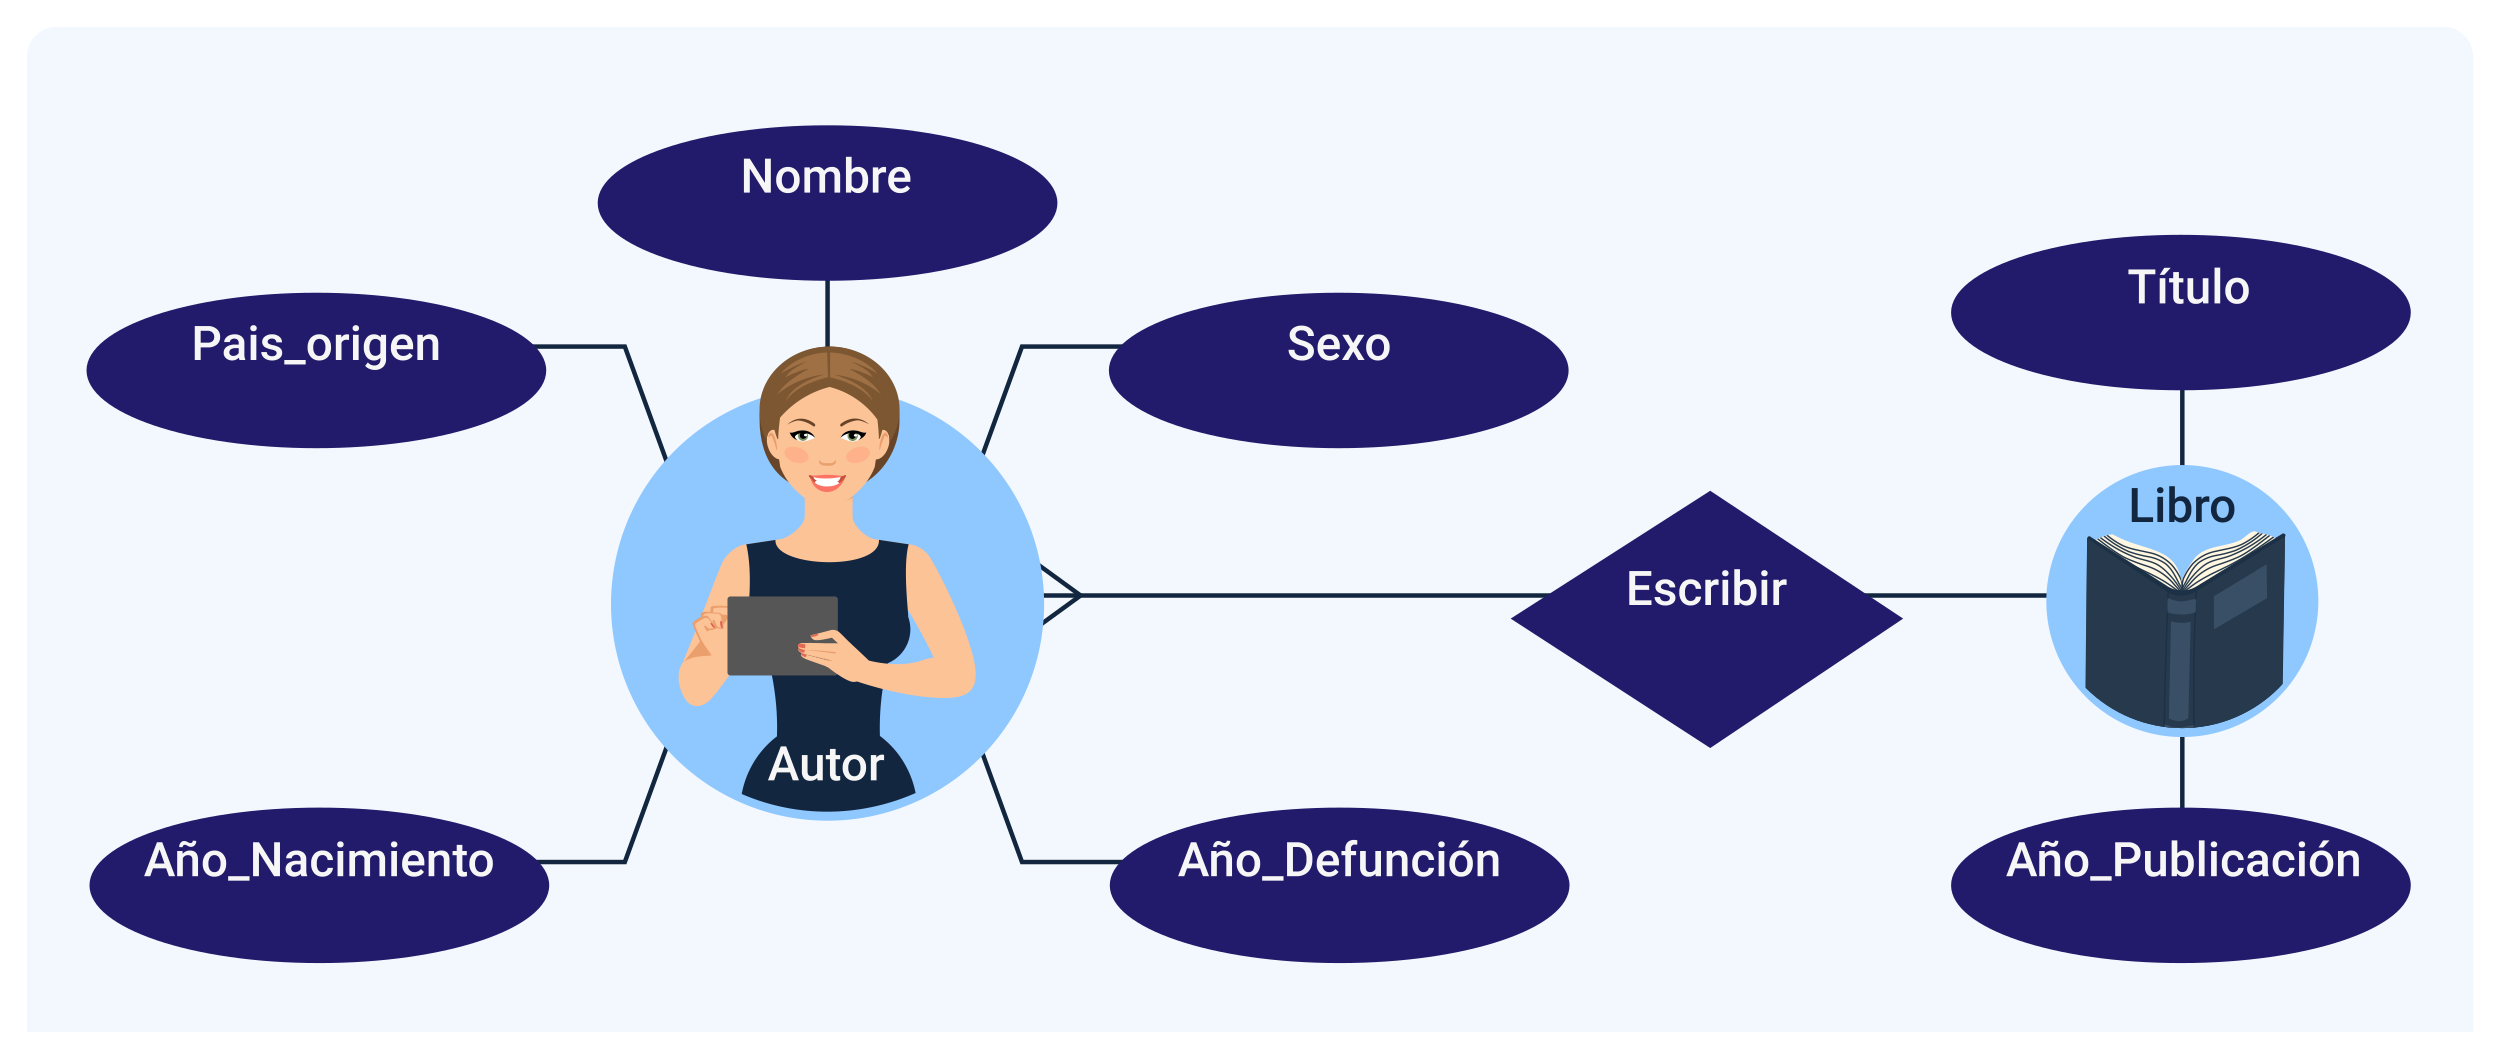 <svg xmlns="http://www.w3.org/2000/svg" xmlns:xlink="http://www.w3.org/1999/xlink" width="838" height="355" viewBox="0 0 838 355">
  <defs>
    <filter id="_1" x="0" y="0" width="838" height="355" filterUnits="userSpaceOnUse">
      <feOffset dy="3" input="SourceAlpha"/>
      <feGaussianBlur stdDeviation="3" result="blur"/>
      <feFlood flood-opacity="0.161"/>
      <feComposite operator="in" in2="blur"/>
      <feComposite in="SourceGraphic"/>
    </filter>
    <filter id="Trazado_741098" x="497.376" y="155.495" width="149.562" height="104.24" filterUnits="userSpaceOnUse">
      <feOffset dy="8" input="SourceAlpha"/>
      <feGaussianBlur stdDeviation="3" result="blur-2"/>
      <feFlood flood-opacity="0.278"/>
      <feComposite operator="in" in2="blur-2"/>
      <feComposite in="SourceGraphic"/>
    </filter>
    <filter id="Trazado_741177" x="676.926" y="146.883" width="109.175" height="109.181" filterUnits="userSpaceOnUse">
      <feOffset dy="3" input="SourceAlpha"/>
      <feGaussianBlur stdDeviation="3" result="blur-3"/>
      <feFlood flood-opacity="0.161"/>
      <feComposite operator="in" in2="blur-3"/>
      <feComposite in="SourceGraphic"/>
    </filter>
    <clipPath id="clip-path">
      <path id="Trazado_741199" data-name="Trazado 741199" d="M238.995,589.917a45.587,45.587,0,1,1-45.587-45.587A45.591,45.591,0,0,1,238.995,589.917Z" transform="translate(-147.82 -544.33)" fill="#8fc7ff" opacity="0.45"/>
    </clipPath>
    <clipPath id="clip-path-2">
      <path id="Trazado_741189" data-name="Trazado 741189" d="M39.02,24.391c-.291-1.692,3.521-7.275,4.586-8.477,3.653-4.139,10.438-3.5,15.107-5.843,1.551-.78,3.781-3.558,5.268-2.756,1.551.838,6.865.716,8.606,4.362,1.19,2.493-1.7,6.807-3.1,9.618a57.23,57.23,0,0,1-5.207,8.578,39.061,39.061,0,0,1-10.267,9.912A23.7,23.7,0,0,1,35.7,43.135c-4.369-1.04-10.585-5.733-13.8-8.508a66.419,66.419,0,0,1-8.621-8.756,50.346,50.346,0,0,1-3.946-5.739c-1-1.7-.012-3.185-.783-5.176-.554-1.429-.86-2.808-.147-3.515,2.616-2.585,7.146-3.46,7.618-3.191,10.438,5.917,21.164,3.607,23,16.141h0Z" transform="translate(-7.99 -7.17)" fill="#fff7e2"/>
    </clipPath>
    <clipPath id="clip-path-3">
      <path id="Trazado_741197" data-name="Trazado 741197" d="M4.306,13.653,3.67,70.5,30.438,86.83c3.861,2.484,6.813,2.178,10.557,0l28.509-15.5L70.649,13.05,40.558,31.574a9.2,9.2,0,0,1-9.352,0L4.306,13.653Z" transform="translate(-3.67 -13.05)" fill="#eeb92d"/>
    </clipPath>
    <filter id="Trazado_772774" x="363" y="261.705" width="172.094" height="70.116" filterUnits="userSpaceOnUse">
      <feOffset dy="8" input="SourceAlpha"/>
      <feGaussianBlur stdDeviation="3" result="blur-4"/>
      <feFlood flood-opacity="0.278"/>
      <feComposite operator="in" in2="blur-4"/>
      <feComposite in="SourceGraphic"/>
    </filter>
    <filter id="Trazado_772775" x="645" y="261.705" width="172.094" height="70.116" filterUnits="userSpaceOnUse">
      <feOffset dy="8" input="SourceAlpha"/>
      <feGaussianBlur stdDeviation="3" result="blur-5"/>
      <feFlood flood-opacity="0.278"/>
      <feComposite operator="in" in2="blur-5"/>
      <feComposite in="SourceGraphic"/>
    </filter>
    <filter id="Trazado_772778" x="362.699" y="89.116" width="172.094" height="70.116" filterUnits="userSpaceOnUse">
      <feOffset dy="8" input="SourceAlpha"/>
      <feGaussianBlur stdDeviation="3" result="blur-6"/>
      <feFlood flood-opacity="0.278"/>
      <feComposite operator="in" in2="blur-6"/>
      <feComposite in="SourceGraphic"/>
    </filter>
    <filter id="Trazado_772780" x="645" y="69.705" width="172.094" height="70.116" filterUnits="userSpaceOnUse">
      <feOffset dy="8" input="SourceAlpha"/>
      <feGaussianBlur stdDeviation="3" result="blur-7"/>
      <feFlood flood-opacity="0.278"/>
      <feComposite operator="in" in2="blur-7"/>
      <feComposite in="SourceGraphic"/>
    </filter>
    <filter id="Trazado_772783" x="191.35" y="33" width="172.094" height="70.116" filterUnits="userSpaceOnUse">
      <feOffset dy="8" input="SourceAlpha"/>
      <feGaussianBlur stdDeviation="3" result="blur-8"/>
      <feFlood flood-opacity="0.278"/>
      <feComposite operator="in" in2="blur-8"/>
      <feComposite in="SourceGraphic"/>
    </filter>
    <filter id="Trazado_740037" x="195.81" y="120.917" width="163.173" height="163.182" filterUnits="userSpaceOnUse">
      <feOffset dy="3" input="SourceAlpha"/>
      <feGaussianBlur stdDeviation="3" result="blur-9"/>
      <feFlood flood-opacity="0.161"/>
      <feComposite operator="in" in2="blur-9"/>
      <feComposite in="SourceGraphic"/>
    </filter>
    <filter id="Trazado_772785" x="20" y="89.115" width="172.094" height="70.116" filterUnits="userSpaceOnUse">
      <feOffset dy="8" input="SourceAlpha"/>
      <feGaussianBlur stdDeviation="3" result="blur-10"/>
      <feFlood flood-opacity="0.278"/>
      <feComposite operator="in" in2="blur-10"/>
      <feComposite in="SourceGraphic"/>
    </filter>
    <filter id="Trazado_772787" x="21" y="261.705" width="172.094" height="70.116" filterUnits="userSpaceOnUse">
      <feOffset dy="8" input="SourceAlpha"/>
      <feGaussianBlur stdDeviation="3" result="blur-11"/>
      <feFlood flood-opacity="0.278"/>
      <feComposite operator="in" in2="blur-11"/>
      <feComposite in="SourceGraphic"/>
    </filter>
  </defs>
  <g id="_4" data-name="4" transform="translate(-381 -1624)">
    <g transform="matrix(1, 0, 0, 1, 381, 1624)" filter="url(#_1)">
      <path id="_1-2" data-name="1" d="M10,0H810a10,10,0,0,1,10,10V337H0V10A10,10,0,0,1,10,0Z" transform="translate(9 6)" fill="#f2f8fd"/>
    </g>
    <path id="Trazado_741173" data-name="Trazado 741173" d="M5606.494-9950.694l-15.679,43.054h-35.558" transform="translate(-5000.378 11820.597)" fill="none" stroke="#12263f" stroke-width="1.5"/>
    <path id="Trazado_741202" data-name="Trazado 741202" d="M5606.494-9907.642l-15.679-43.054h-35.558" transform="translate(-5000.378 11690.869)" fill="none" stroke="#12263f" stroke-width="1.5"/>
    <path id="Trazado_741203" data-name="Trazado 741203" d="M5555.258-9907.642l15.679-43.054h35.558" transform="translate(-4847.361 11690.869)" fill="none" stroke="#12263f" stroke-width="1.5"/>
    <path id="Trazado_741174" data-name="Trazado 741174" d="M5555.258-9950.694l15.679,43.054h35.558" transform="translate(-4847.361 11820.597)" fill="none" stroke="#12263f" stroke-width="1.5"/>
    <path id="Trazado_741095" data-name="Trazado 741095" d="M2923.117-7904.262h430.338" transform="translate(-2225.765 9727.876)" fill="none" stroke="#12263f" stroke-width="1.5"/>
    <path id="Trazado_741176" data-name="Trazado 741176" d="M0,0H193.97" transform="translate(1112.513 1730.537) rotate(90)" fill="none" stroke="#12263f" stroke-width="1.5"/>
    <g id="Grupo_1022474" data-name="Grupo 1022474" transform="translate(887.376 1780.494)">
      <g transform="matrix(1, 0, 0, 1, -506.38, -156.49)" filter="url(#Trazado_741098)">
        <path id="Trazado_741098-2" data-name="Trazado 741098" d="M3001.077-7695.035l66.888,43.383,64.674-43.383-64.674-42.857Z" transform="translate(-2494.7 7894.39)" fill="#221b6b"/>
      </g>
      <path id="Trazado_772790" data-name="Trazado 772790" d="M13.25,9.922H8.578v3.5h5.461V15H6.6V3.625h7.383V5.219H8.578V8.359H13.25ZM20.2,12.7a.861.861,0,0,0-.418-.773,4.445,4.445,0,0,0-1.387-.469,7.129,7.129,0,0,1-1.617-.516,2.158,2.158,0,0,1-1.422-1.992,2.25,2.25,0,0,1,.922-1.828,3.644,3.644,0,0,1,2.344-.734,3.792,3.792,0,0,1,2.449.75,2.38,2.38,0,0,1,.934,1.945h-1.9a1.17,1.17,0,0,0-.406-.91,1.557,1.557,0,0,0-1.078-.363,1.682,1.682,0,0,0-1.02.289.911.911,0,0,0-.395.773.769.769,0,0,0,.367.68,5.049,5.049,0,0,0,1.484.488,7.027,7.027,0,0,1,1.754.586,2.484,2.484,0,0,1,.945.816A2.082,2.082,0,0,1,22.07,12.6a2.2,2.2,0,0,1-.945,1.848,4.031,4.031,0,0,1-2.477.707,4.371,4.371,0,0,1-1.852-.375,3.047,3.047,0,0,1-1.266-1.031,2.441,2.441,0,0,1-.453-1.414h1.844a1.338,1.338,0,0,0,.508,1.035,1.973,1.973,0,0,0,1.242.363,1.92,1.92,0,0,0,1.141-.285A.883.883,0,0,0,20.2,12.7Zm6.992.938a1.716,1.716,0,0,0,1.18-.414,1.415,1.415,0,0,0,.5-1.023h1.789a2.789,2.789,0,0,1-.492,1.473,3.228,3.228,0,0,1-1.25,1.082,3.725,3.725,0,0,1-1.7.4,3.6,3.6,0,0,1-2.812-1.148,4.555,4.555,0,0,1-1.039-3.172v-.2A4.479,4.479,0,0,1,24.4,7.551a3.571,3.571,0,0,1,2.813-1.16,3.473,3.473,0,0,1,2.457.879,3.148,3.148,0,0,1,1,2.309H28.875a1.738,1.738,0,0,0-.5-1.2A1.6,1.6,0,0,0,27.2,7.914a1.671,1.671,0,0,0-1.422.668,3.408,3.408,0,0,0-.508,2.027v.3a3.465,3.465,0,0,0,.5,2.051A1.669,1.669,0,0,0,27.2,13.641Zm9.328-5.359a4.7,4.7,0,0,0-.773-.062,1.741,1.741,0,0,0-1.758,1V15h-1.9V6.547h1.813l.047.945a2.139,2.139,0,0,1,1.906-1.1,1.777,1.777,0,0,1,.672.109ZM39.742,15h-1.9V6.547h1.9ZM37.727,4.352A1.008,1.008,0,0,1,38,3.625a1.048,1.048,0,0,1,.793-.289,1.061,1.061,0,0,1,.8.289,1,1,0,0,1,.281.727.977.977,0,0,1-.281.715,1.069,1.069,0,0,1-.8.285A1.056,1.056,0,0,1,38,5.066.984.984,0,0,1,37.727,4.352Zm11.5,6.508a5.078,5.078,0,0,1-.879,3.133,2.863,2.863,0,0,1-2.418,1.164,2.758,2.758,0,0,1-2.312-1.07L43.523,15H41.8V3h1.9V7.359a2.748,2.748,0,0,1,2.211-.969,2.9,2.9,0,0,1,2.43,1.148,5.162,5.162,0,0,1,.883,3.211Zm-1.9-.164a3.589,3.589,0,0,0-.484-2.062,1.613,1.613,0,0,0-1.406-.687A1.763,1.763,0,0,0,43.7,9.023v3.484a1.781,1.781,0,0,0,1.75,1.1,1.6,1.6,0,0,0,1.375-.664,3.477,3.477,0,0,0,.5-2.008ZM52.836,15h-1.9V6.547h1.9ZM50.82,4.352a1.008,1.008,0,0,1,.277-.727,1.048,1.048,0,0,1,.793-.289,1.061,1.061,0,0,1,.8.289,1,1,0,0,1,.281.727.977.977,0,0,1-.281.715,1.069,1.069,0,0,1-.8.285,1.056,1.056,0,0,1-.793-.285A.984.984,0,0,1,50.82,4.352Zm8.508,3.93a4.7,4.7,0,0,0-.773-.062,1.741,1.741,0,0,0-1.758,1V15H54.9V6.547h1.813l.047.945a2.139,2.139,0,0,1,1.906-1.1,1.777,1.777,0,0,1,.672.109Z" transform="translate(33.163 31.311)" fill="#f6f6f6"/>
    </g>
    <g transform="matrix(1, 0, 0, 1, 381, 1624)" filter="url(#Trazado_741177)">
      <path id="Trazado_741177-2" data-name="Trazado 741177" d="M238.995,589.917a45.587,45.587,0,1,1-45.587-45.587A45.591,45.591,0,0,1,238.995,589.917Z" transform="translate(538.11 -391.45)" fill="#8fc7ff"/>
    </g>
    <g id="Enmascarar_grupo_952168" data-name="Enmascarar grupo 952168" transform="translate(1066.926 1776.883)" clip-path="url(#clip-path)">
      <g id="_2731_Convertido_" data-name="2731 [Convertido]" transform="translate(13.035 25.219)">
        <g id="Grupo_1022483" data-name="Grupo 1022483" transform="translate(1.321 0)">
          <path id="Trazado_741178" data-name="Trazado 741178" d="M39.02,24.391c-.291-1.692,3.521-7.275,4.586-8.477,3.653-4.139,10.438-3.5,15.107-5.843,1.551-.78,3.781-3.558,5.268-2.756,1.551.838,6.865.716,8.606,4.362,1.19,2.493-1.7,6.807-3.1,9.618a57.23,57.23,0,0,1-5.207,8.578,39.061,39.061,0,0,1-10.267,9.912A23.7,23.7,0,0,1,35.7,43.135c-4.369-1.04-10.585-5.733-13.8-8.508a66.419,66.419,0,0,1-8.621-8.756,50.346,50.346,0,0,1-3.946-5.739c-1-1.7-.012-3.185-.783-5.176-.554-1.429-.86-2.808-.147-3.515,2.616-2.585,7.146-3.46,7.618-3.191,10.438,5.917,21.164,3.607,23,16.141h0Z" transform="translate(-7.99 -7.17)" fill="#fff7e2" fill-rule="evenodd"/>
          <g id="Grupo_1022482" data-name="Grupo 1022482" transform="translate(0)" clip-path="url(#clip-path-2)">
            <path id="Trazado_741179" data-name="Trazado 741179" d="M109.23,23.664c-.076-1.478,0-4.494.615-5.761a19.809,19.809,0,0,1,2.867-4.522,13.943,13.943,0,0,1,7.767-4.255c2.879-.7,5.9-1.065,8.771-2.368a27.584,27.584,0,0,0,8.19-6.33.244.244,0,1,0-.352-.34,27.079,27.079,0,0,1-8.04,6.226c-2.848,1.288-5.834,1.649-8.685,2.337a14.41,14.41,0,0,0-8.018,4.408,20.233,20.233,0,0,0-2.94,4.632c-.639,1.319-.74,4.457-.664,6a.245.245,0,0,0,.489-.024h0Z" transform="translate(-77.903 -2.203)" fill="#273a4d" fill-rule="evenodd"/>
            <path id="Trazado_741180" data-name="Trazado 741180" d="M107.2,25a19.478,19.478,0,0,1,1.872-4.145c1.144-2.3,2.426-4.938,4.482-6.571a14.412,14.412,0,0,1,5.758-2.3,41.64,41.64,0,0,0,6.33-1.649,34.51,34.51,0,0,0,11.1-7.767.244.244,0,0,0-.346-.346,34.026,34.026,0,0,1-10.943,7.66,41.191,41.191,0,0,1-6.253,1.624,14.811,14.811,0,0,0-5.953,2.392c-2.111,1.68-3.439,4.378-4.613,6.736a20.033,20.033,0,0,0-1.912,4.255.244.244,0,0,0,.477.1h0Z" transform="translate(-76.516 -3.691)" fill="#273a4d" fill-rule="evenodd"/>
            <path id="Trazado_741181" data-name="Trazado 741181" d="M106.887,28.993c1.319-3.824,5.865-9.664,9.52-11.466,2.386-1.178,5.179-1.441,7.645-2.478a44.458,44.458,0,0,0,13.011-8.012.245.245,0,1,0-.33-.361,43.956,43.956,0,0,1-12.867,7.92c-2.472,1.04-5.274,1.306-7.67,2.49-3.745,1.848-8.416,7.829-9.765,11.748a.246.246,0,0,0,.465.159h0Z" transform="translate(-76.306 -6.782)" fill="#273a4d" fill-rule="evenodd"/>
            <path id="Trazado_741182" data-name="Trazado 741182" d="M106.589,28.8a28.311,28.311,0,0,1,3.57-4.531,19.174,19.174,0,0,1,9.025-6.161,68.718,68.718,0,0,0,7.055-2.652c3.751-1.741,9.04-6.2,12.365-8.633a.244.244,0,0,0,.052-.343.242.242,0,0,0-.343-.052c-3.3,2.414-8.557,6.856-12.283,8.584a67.283,67.283,0,0,1-7.012,2.634,19.611,19.611,0,0,0-9.23,6.3,28.9,28.9,0,0,0-3.631,4.616.245.245,0,0,0,.425.242h0Z" transform="translate(-76.103 -6.621)" fill="#273a4d" fill-rule="evenodd"/>
            <path id="Trazado_741183" data-name="Trazado 741183" d="M108.715,27.491a12.725,12.725,0,0,1,2.524-2.175c4.4-3.439,7.933-4.834,12.754-7.22,6.565-3.249,12.558-7.618,18.414-11.986a.245.245,0,1,0-.294-.392c-5.831,4.35-11.8,8.7-18.337,11.937-4.855,2.4-8.413,3.812-12.837,7.275a13.266,13.266,0,0,0-2.616,2.273.245.245,0,1,0,.395.291h0Z" transform="translate(-77.596 -6.128)" fill="#273a4d" fill-rule="evenodd"/>
            <path id="Trazado_741184" data-name="Trazado 741184" d="M45.612,25.054c.076-1.478,0-4.494-.615-5.761a19.809,19.809,0,0,0-2.867-4.522,13.943,13.943,0,0,0-7.767-4.255c-2.879-.7-5.9-1.065-8.771-2.368a27.585,27.585,0,0,1-8.19-6.33.244.244,0,0,1,.352-.34A27.079,27.079,0,0,0,25.794,7.7c2.848,1.288,5.834,1.649,8.685,2.337A14.41,14.41,0,0,1,42.5,14.45a20.233,20.233,0,0,1,2.94,4.632c.639,1.319.743,4.457.664,6a.245.245,0,1,1-.489-.024h0Z" transform="translate(-14.475 -3.168)" fill="#273a4d" fill-rule="evenodd"/>
            <path id="Trazado_741185" data-name="Trazado 741185" d="M44.662,26.392a19.386,19.386,0,0,0-1.872-4.142c-1.144-2.3-2.426-4.938-4.482-6.571a14.413,14.413,0,0,0-5.758-2.3,41.641,41.641,0,0,1-6.33-1.649,34.51,34.51,0,0,1-11.1-7.767.244.244,0,1,1,.346-.346,34.026,34.026,0,0,0,10.943,7.66A41.19,41.19,0,0,0,32.66,12.9,14.811,14.811,0,0,1,38.614,15.3c2.111,1.68,3.439,4.378,4.613,6.736a20.033,20.033,0,0,1,1.912,4.255.244.244,0,0,1-.477.1Z" transform="translate(-12.888 -4.656)" fill="#273a4d" fill-rule="evenodd"/>
            <path id="Trazado_741186" data-name="Trazado 741186" d="M43.557,30.383c-1.319-3.824-5.868-9.664-9.52-11.466-2.389-1.178-5.179-1.441-7.645-2.478A44.458,44.458,0,0,1,13.381,8.426a.245.245,0,0,1,.33-.361,44.021,44.021,0,0,0,12.867,7.92c2.472,1.04,5.274,1.306,7.67,2.49,3.745,1.848,8.416,7.829,9.765,11.748a.247.247,0,0,1-.153.312.245.245,0,0,1-.312-.153h0Z" transform="translate(-11.676 -7.747)" fill="#273a4d" fill-rule="evenodd"/>
            <path id="Trazado_741187" data-name="Trazado 741187" d="M39.649,30.184a28.158,28.158,0,0,0-3.573-4.531,19.173,19.173,0,0,0-9.025-6.161A68.006,68.006,0,0,1,20,16.839c-3.751-1.741-9.04-6.2-12.366-8.633a.242.242,0,0,1-.052-.343.244.244,0,0,1,.343-.052c3.3,2.417,8.557,6.856,12.283,8.584a67.283,67.283,0,0,0,7.012,2.634,19.611,19.611,0,0,1,9.23,6.3,28.9,28.9,0,0,1,3.631,4.616.245.245,0,1,1-.425.242h0Z" transform="translate(-7.67 -7.582)" fill="#273a4d" fill-rule="evenodd"/>
            <path id="Trazado_741188" data-name="Trazado 741188" d="M33.789,28.881a12.726,12.726,0,0,0-2.524-2.175c-4.4-3.439-7.933-4.834-12.754-7.22C11.946,16.234,5.953,11.868.1,7.5a.245.245,0,0,1,.294-.392c5.831,4.35,11.8,8.7,18.337,11.937,4.855,2.4,8.413,3.812,12.837,7.275a13.267,13.267,0,0,1,2.616,2.273.245.245,0,1,1-.395.291h0Z" transform="translate(-2.443 -7.093)" fill="#273a4d" fill-rule="evenodd"/>
          </g>
        </g>
        <path id="Trazado_741190" data-name="Trazado 741190" d="M5.8,10.421c-.352-.116-.792.239-.881.756L4.55,66.219l26.768,16.33c3.861,2.484,6.813,2.178,10.557,0l28.509-15.5.875-56.489c.364-.783.015-.988-.707-1.1L41.435,27.3a9.2,9.2,0,0,1-9.352,0L5.8,10.421Z" transform="translate(-4.281 -8.766)" fill="#1c3146" fill-rule="evenodd"/>
        <g id="Grupo_1022485" data-name="Grupo 1022485" transform="translate(0 1.799)">
          <path id="Trazado_741191" data-name="Trazado 741191" d="M4.306,13.653,3.67,70.5,30.438,86.83c3.861,2.484,6.813,2.178,10.557,0l28.509-15.5L70.649,13.05,40.558,31.574a9.2,9.2,0,0,1-9.352,0L4.306,13.653Z" transform="translate(-3.67 -13.05)" fill="#273a4d" fill-rule="evenodd"/>
          <g id="Grupo_1022484" data-name="Grupo 1022484" transform="translate(0 0)" clip-path="url(#clip-path-3)">
            <path id="Trazado_741192" data-name="Trazado 741192" d="M90.638,67.45c-.691,19-1.472,38.063-1.423,57.086a.272.272,0,0,0,.545,0c-.049-19.016.731-38.075,1.423-57.064a.272.272,0,0,0-.545-.018h0Z" transform="translate(-63.043 -50.627)" fill="#1c3146" fill-rule="evenodd"/>
            <path id="Trazado_741193" data-name="Trazado 741193" d="M122.535,64.526c.11,2.138-.168,4.329-.239,6.464-.147,4.512-.3,9.028-.41,13.54-.312,13.2-.165,26.456.141,39.651a.272.272,0,1,0,.545-.012c-.3-13.188-.453-26.438-.141-39.626.107-4.512.263-9.025.41-13.537.07-2.151.349-4.359.239-6.51a.273.273,0,0,0-.545.031Z" transform="translate(-85.601 -48.579)" fill="#1c3146" fill-rule="evenodd"/>
            <path id="Trazado_741194" data-name="Trazado 741194" d="M93.817,80.35c2.025.688,2.707,1.123,4.824,1.1,1.215-.012,3.827-.863,4.366-.746.453.1.278.86.239,1.166-.113.85.034,3.029-.217,3.27a16.446,16.446,0,0,1-4.448.7c-1.26-.1-4.567-.184-4.828-.933a19.04,19.04,0,0,1,.061-4.552h0Z" transform="translate(-66.119 -59.761)" fill="#384f65" fill-rule="evenodd"/>
            <path id="Trazado_741195" data-name="Trazado 741195" d="M90.516,218.63c2.089.688,2.8,1.123,4.984,1.1,1.254-.012,3.949-.863,4.509-.746.468.1.288.86.248,1.166-.116.85.037,3.029-.223,3.27a17.481,17.481,0,0,1-4.592.7c-1.3-.1-4.717-.184-4.984-.933a18.583,18.583,0,0,1,.064-4.552h0Z" transform="translate(-63.831 -155.738)" fill="#384f65" fill-rule="evenodd"/>
            <path id="Trazado_741196" data-name="Trazado 741196" d="M96.118,105.733l-.7,32.526c2.2,1.175,4.372,1.383,6.5-.015l.774-32.318a12.331,12.331,0,0,1-6.574-.2h0Z" transform="translate(-67.351 -77.377)" fill="#384f65" fill-rule="evenodd"/>
          </g>
        </g>
        <path id="Trazado_741198" data-name="Trazado 741198" d="M162.316,43.25,144.64,54.012l.058,11.019L162.472,54.6l-.156-11.35Z" transform="translate(-101.514 -32.212)" fill="#384f65" fill-rule="evenodd"/>
      </g>
    </g>
    <path id="Trazado_772773" data-name="Trazado 772773" d="M17.531,13.422H22.7V15H15.555V3.625h1.977ZM26.047,15h-1.9V6.547h1.9ZM24.031,4.352a1.008,1.008,0,0,1,.277-.727,1.048,1.048,0,0,1,.793-.289,1.061,1.061,0,0,1,.8.289,1,1,0,0,1,.281.727.977.977,0,0,1-.281.715,1.069,1.069,0,0,1-.8.285,1.056,1.056,0,0,1-.793-.285A.984.984,0,0,1,24.031,4.352Zm11.5,6.508a5.078,5.078,0,0,1-.879,3.133,2.863,2.863,0,0,1-2.418,1.164,2.758,2.758,0,0,1-2.312-1.07L29.828,15H28.109V3h1.9V7.359a2.748,2.748,0,0,1,2.211-.969,2.9,2.9,0,0,1,2.43,1.148,5.162,5.162,0,0,1,.883,3.211Zm-1.9-.164a3.589,3.589,0,0,0-.484-2.062,1.613,1.613,0,0,0-1.406-.687,1.763,1.763,0,0,0-1.734,1.078v3.484a1.781,1.781,0,0,0,1.75,1.1,1.6,1.6,0,0,0,1.375-.664,3.477,3.477,0,0,0,.5-2.008Zm7.914-2.414a4.7,4.7,0,0,0-.773-.062,1.741,1.741,0,0,0-1.758,1V15h-1.9V6.547H38.93l.047.945a2.139,2.139,0,0,1,1.906-1.1,1.777,1.777,0,0,1,.672.109Zm.563,2.414A4.984,4.984,0,0,1,42.6,8.457a3.6,3.6,0,0,1,1.383-1.531,3.9,3.9,0,0,1,2.047-.535,3.692,3.692,0,0,1,2.777,1.1,4.333,4.333,0,0,1,1.152,2.922l.008.445a5.029,5.029,0,0,1-.48,2.234,3.551,3.551,0,0,1-1.375,1.523,3.925,3.925,0,0,1-2.066.539,3.667,3.667,0,0,1-2.863-1.191,4.563,4.563,0,0,1-1.074-3.176Zm1.9.164a3.406,3.406,0,0,0,.539,2.043,1.752,1.752,0,0,0,1.5.738,1.733,1.733,0,0,0,1.5-.75,3.762,3.762,0,0,0,.535-2.2,3.362,3.362,0,0,0-.551-2.031,1.856,1.856,0,0,0-2.973-.012A3.691,3.691,0,0,0,44.008,10.859Z" transform="translate(1080.013 1783.974)" fill="#12263f"/>
    <g transform="matrix(1, 0, 0, 1, 381, 1624)" filter="url(#Trazado_772774)">
      <path id="Trazado_772774-2" data-name="Trazado 772774" d="M77.047,0c42.552,0,77.047,11.667,77.047,26.058S119.6,52.116,77.047,52.116,0,40.45,0,26.058,34.5,0,77.047,0Z" transform="translate(372 262.71)" fill="#221b6b"/>
    </g>
    <g transform="matrix(1, 0, 0, 1, 381, 1624)" filter="url(#Trazado_772775)">
      <path id="Trazado_772775-2" data-name="Trazado 772775" d="M77.047,0c42.552,0,77.047,11.667,77.047,26.058S119.6,52.116,77.047,52.116,0,40.45,0,26.058,34.5,0,77.047,0Z" transform="translate(654 262.71)" fill="#221b6b"/>
    </g>
    <path id="Trazado_772776" data-name="Trazado 772776" d="M16.289,12.352H11.883L10.961,15H8.906L13.2,3.625h1.773L19.281,15H17.219Zm-3.852-1.594h3.3L14.086,6.039Zm9.336-4.211.055.977a3.039,3.039,0,0,1,2.461-1.133q2.641,0,2.688,3.023V15h-1.9V9.523a1.741,1.741,0,0,0-.348-1.191,1.462,1.462,0,0,0-1.137-.387,1.829,1.829,0,0,0-1.711,1.039V15h-1.9V6.547Zm4.609-3.375a2.1,2.1,0,0,1-.5,1.43,1.582,1.582,0,0,1-1.246.57,1.856,1.856,0,0,1-.527-.066,3.354,3.354,0,0,1-.633-.3,3.128,3.128,0,0,0-.578-.281,1.378,1.378,0,0,0-.371-.047.662.662,0,0,0-.5.223.821.821,0,0,0-.207.582l-1.164-.062a2.16,2.16,0,0,1,.5-1.445,1.557,1.557,0,0,1,1.238-.586,2.305,2.305,0,0,1,1.074.352,2.271,2.271,0,0,0,1.035.352.675.675,0,0,0,.508-.223.822.822,0,0,0,.211-.59ZM28.555,10.7a4.984,4.984,0,0,1,.492-2.238A3.6,3.6,0,0,1,30.43,6.926a3.9,3.9,0,0,1,2.047-.535,3.692,3.692,0,0,1,2.777,1.1,4.333,4.333,0,0,1,1.152,2.922l.008.445a5.029,5.029,0,0,1-.48,2.234,3.551,3.551,0,0,1-1.375,1.523,3.925,3.925,0,0,1-2.066.539,3.667,3.667,0,0,1-2.863-1.191,4.563,4.563,0,0,1-1.074-3.176Zm1.9.164a3.406,3.406,0,0,0,.539,2.043,1.752,1.752,0,0,0,1.5.738,1.733,1.733,0,0,0,1.5-.75,3.762,3.762,0,0,0,.535-2.2,3.362,3.362,0,0,0-.551-2.031A1.856,1.856,0,0,0,31,8.652,3.691,3.691,0,0,0,30.453,10.859Zm13.781,5.633H37.07V15h7.164ZM45.422,15V3.625h3.359a5.269,5.269,0,0,1,2.676.672A4.581,4.581,0,0,1,53.266,6.2a6.051,6.051,0,0,1,.641,2.828V9.6a6.026,6.026,0,0,1-.645,2.844,4.526,4.526,0,0,1-1.836,1.891A5.513,5.513,0,0,1,48.7,15ZM47.4,5.219v8.2h1.289a2.968,2.968,0,0,0,2.387-.973,4.237,4.237,0,0,0,.848-2.793V9.023a4.347,4.347,0,0,0-.8-2.828,2.853,2.853,0,0,0-2.336-.977Zm12.016,9.938a3.928,3.928,0,0,1-2.926-1.137,4.124,4.124,0,0,1-1.121-3.027v-.234A5.072,5.072,0,0,1,55.855,8.5a3.716,3.716,0,0,1,1.371-1.551A3.625,3.625,0,0,1,59.2,6.391a3.318,3.318,0,0,1,2.668,1.1,4.658,4.658,0,0,1,.941,3.117v.766H57.281a2.539,2.539,0,0,0,.7,1.656,2.1,2.1,0,0,0,1.543.609,2.571,2.571,0,0,0,2.125-1.055l1.023.977a3.418,3.418,0,0,1-1.355,1.176A4.244,4.244,0,0,1,59.414,15.156Zm-.227-7.242a1.6,1.6,0,0,0-1.262.547,2.835,2.835,0,0,0-.613,1.523H60.93V9.844A2.307,2.307,0,0,0,60.422,8.4,1.586,1.586,0,0,0,59.188,7.914ZM64.945,15V7.953H63.656V6.547h1.289V5.773A2.9,2.9,0,0,1,65.727,3.6a2.993,2.993,0,0,1,2.188-.766,4.388,4.388,0,0,1,1.063.141L68.93,4.461A3.739,3.739,0,0,0,68.2,4.4a1.219,1.219,0,0,0-1.359,1.4v.75h1.719V7.953H66.844V15Zm10.125-.828a2.944,2.944,0,0,1-2.375.984,2.624,2.624,0,0,1-2.082-.8,3.423,3.423,0,0,1-.707-2.328V6.547h1.9V12q0,1.609,1.336,1.609a1.876,1.876,0,0,0,1.867-.992V6.547h1.9V15H75.117ZM80.6,6.547l.055.977a3.039,3.039,0,0,1,2.461-1.133q2.641,0,2.688,3.023V15h-1.9V9.523a1.741,1.741,0,0,0-.348-1.191,1.462,1.462,0,0,0-1.137-.387,1.829,1.829,0,0,0-1.711,1.039V15h-1.9V6.547Zm10.609,7.094a1.716,1.716,0,0,0,1.18-.414,1.415,1.415,0,0,0,.5-1.023H94.68a2.789,2.789,0,0,1-.492,1.473,3.228,3.228,0,0,1-1.25,1.082,3.725,3.725,0,0,1-1.7.4,3.6,3.6,0,0,1-2.812-1.148,4.555,4.555,0,0,1-1.039-3.172v-.2a4.479,4.479,0,0,1,1.031-3.09,3.571,3.571,0,0,1,2.813-1.16,3.473,3.473,0,0,1,2.457.879,3.148,3.148,0,0,1,1,2.309H92.891a1.738,1.738,0,0,0-.5-1.2,1.6,1.6,0,0,0-1.184-.469,1.671,1.671,0,0,0-1.422.668,3.408,3.408,0,0,0-.508,2.027v.3a3.465,3.465,0,0,0,.5,2.051A1.669,1.669,0,0,0,91.211,13.641ZM98.133,15h-1.9V6.547h1.9ZM96.117,4.352a1.008,1.008,0,0,1,.277-.727,1.048,1.048,0,0,1,.793-.289,1.061,1.061,0,0,1,.8.289,1,1,0,0,1,.281.727.977.977,0,0,1-.281.715,1.069,1.069,0,0,1-.8.285,1.056,1.056,0,0,1-.793-.285A.984.984,0,0,1,96.117,4.352ZM99.844,10.7a4.984,4.984,0,0,1,.492-2.238,3.6,3.6,0,0,1,1.383-1.531,3.9,3.9,0,0,1,2.047-.535,3.692,3.692,0,0,1,2.777,1.1,4.333,4.333,0,0,1,1.152,2.922l.008.445a5.029,5.029,0,0,1-.48,2.234,3.551,3.551,0,0,1-1.375,1.523,3.925,3.925,0,0,1-2.066.539,3.667,3.667,0,0,1-2.863-1.191,4.563,4.563,0,0,1-1.074-3.176Zm1.9.164a3.406,3.406,0,0,0,.539,2.043,1.752,1.752,0,0,0,1.5.738,1.733,1.733,0,0,0,1.5-.75,3.762,3.762,0,0,0,.535-2.2,3.362,3.362,0,0,0-.551-2.031,1.856,1.856,0,0,0-2.973-.012A3.691,3.691,0,0,0,101.742,10.859ZM104.289,3h2.164l-2.164,2.367-1.523,0Zm6.781,3.547.055.977a3.039,3.039,0,0,1,2.461-1.133q2.641,0,2.688,3.023V15h-1.9V9.523a1.741,1.741,0,0,0-.348-1.191,1.462,1.462,0,0,0-1.137-.387,1.829,1.829,0,0,0-1.711,1.039V15h-1.9V6.547Z" transform="translate(767 1902.705)" fill="#f6f6f6"/>
    <path id="Trazado_772777" data-name="Trazado 772777" d="M10.875,12.352H6.469L5.547,15H3.492l4.3-11.375H9.563L13.867,15H11.8ZM7.023,10.758h3.3L8.672,6.039Zm9.336-4.211.055.977a3.039,3.039,0,0,1,2.461-1.133q2.641,0,2.688,3.023V15h-1.9V9.523a1.741,1.741,0,0,0-.348-1.191,1.462,1.462,0,0,0-1.137-.387,1.829,1.829,0,0,0-1.711,1.039V15h-1.9V6.547Zm4.609-3.375a2.1,2.1,0,0,1-.5,1.43,1.582,1.582,0,0,1-1.246.57,1.856,1.856,0,0,1-.527-.066,3.354,3.354,0,0,1-.633-.3,3.128,3.128,0,0,0-.578-.281,1.378,1.378,0,0,0-.371-.047.662.662,0,0,0-.5.223.821.821,0,0,0-.207.582l-1.164-.062a2.16,2.16,0,0,1,.5-1.445,1.557,1.557,0,0,1,1.238-.586,2.305,2.305,0,0,1,1.074.352,2.271,2.271,0,0,0,1.035.352.675.675,0,0,0,.508-.223.822.822,0,0,0,.211-.59ZM23.141,10.7a4.984,4.984,0,0,1,.492-2.238,3.6,3.6,0,0,1,1.383-1.531,3.9,3.9,0,0,1,2.047-.535,3.692,3.692,0,0,1,2.777,1.1,4.333,4.333,0,0,1,1.152,2.922l.008.445a5.029,5.029,0,0,1-.48,2.234,3.551,3.551,0,0,1-1.375,1.523,3.925,3.925,0,0,1-2.066.539,3.667,3.667,0,0,1-2.863-1.191,4.563,4.563,0,0,1-1.074-3.176Zm1.9.164a3.406,3.406,0,0,0,.539,2.043,1.752,1.752,0,0,0,1.5.738,1.733,1.733,0,0,0,1.5-.75,3.762,3.762,0,0,0,.535-2.2,3.362,3.362,0,0,0-.551-2.031,1.856,1.856,0,0,0-2.973-.012A3.691,3.691,0,0,0,25.039,10.859ZM38.82,16.492H31.656V15H38.82Zm3.164-5.711V15H40.008V3.625h4.352a4.4,4.4,0,0,1,3.027.993,3.34,3.34,0,0,1,1.121,2.628,3.229,3.229,0,0,1-1.1,2.6,4.613,4.613,0,0,1-3.074.931Zm0-1.594h2.375a2.339,2.339,0,0,0,1.609-.5,1.823,1.823,0,0,0,.555-1.434,1.967,1.967,0,0,0-.562-1.473,2.168,2.168,0,0,0-1.547-.566h-2.43Zm13.188,4.984a2.944,2.944,0,0,1-2.375.984,2.624,2.624,0,0,1-2.082-.8,3.423,3.423,0,0,1-.707-2.328V6.547h1.9V12q0,1.609,1.336,1.609a1.876,1.876,0,0,0,1.867-.992V6.547h1.9V15H55.219Zm11.188-3.312a5.078,5.078,0,0,1-.879,3.133,2.863,2.863,0,0,1-2.418,1.164,2.758,2.758,0,0,1-2.312-1.07L60.656,15H58.938V3h1.9V7.359a2.748,2.748,0,0,1,2.211-.969,2.9,2.9,0,0,1,2.43,1.148,5.162,5.162,0,0,1,.883,3.211Zm-1.9-.164a3.589,3.589,0,0,0-.484-2.062,1.613,1.613,0,0,0-1.406-.687,1.763,1.763,0,0,0-1.734,1.078v3.484a1.781,1.781,0,0,0,1.75,1.1,1.6,1.6,0,0,0,1.375-.664,3.477,3.477,0,0,0,.5-2.008ZM69.969,15h-1.9V3h1.9Zm4.086,0h-1.9V6.547h1.9ZM72.039,4.352a1.008,1.008,0,0,1,.277-.727,1.048,1.048,0,0,1,.793-.289,1.061,1.061,0,0,1,.8.289,1,1,0,0,1,.281.727.977.977,0,0,1-.281.715,1.069,1.069,0,0,1-.8.285,1.056,1.056,0,0,1-.793-.285A.984.984,0,0,1,72.039,4.352Zm7.555,9.289a1.716,1.716,0,0,0,1.18-.414,1.415,1.415,0,0,0,.5-1.023h1.789a2.789,2.789,0,0,1-.492,1.473,3.228,3.228,0,0,1-1.25,1.082,3.725,3.725,0,0,1-1.7.4A3.6,3.6,0,0,1,76.8,14.008a4.555,4.555,0,0,1-1.039-3.172v-.2A4.479,4.479,0,0,1,76.8,7.551a3.571,3.571,0,0,1,2.813-1.16,3.473,3.473,0,0,1,2.457.879,3.148,3.148,0,0,1,1,2.309H81.273a1.738,1.738,0,0,0-.5-1.2,1.6,1.6,0,0,0-1.184-.469,1.671,1.671,0,0,0-1.422.668,3.408,3.408,0,0,0-.508,2.027v.3a3.465,3.465,0,0,0,.5,2.051A1.669,1.669,0,0,0,79.594,13.641ZM89.547,15a2.93,2.93,0,0,1-.219-.789,3.193,3.193,0,0,1-4.3.219,2.325,2.325,0,0,1-.8-1.8,2.4,2.4,0,0,1,1-2.074A4.865,4.865,0,0,1,88.1,9.836h1.164V9.281A1.481,1.481,0,0,0,88.9,8.23a1.456,1.456,0,0,0-1.117-.395,1.672,1.672,0,0,0-1.062.324,1,1,0,0,0-.414.824h-1.9a2.107,2.107,0,0,1,.461-1.3,3.071,3.071,0,0,1,1.254-.949,4.4,4.4,0,0,1,1.77-.344,3.547,3.547,0,0,1,2.367.746,2.661,2.661,0,0,1,.906,2.1v3.813a4.321,4.321,0,0,0,.32,1.82V15Zm-2.086-1.367a2.159,2.159,0,0,0,1.059-.273,1.827,1.827,0,0,0,.746-.734V11.031H88.242a2.8,2.8,0,0,0-1.586.367,1.189,1.189,0,0,0-.531,1.039,1.109,1.109,0,0,0,.363.871A1.407,1.407,0,0,0,87.461,13.633Zm9.164.008a1.716,1.716,0,0,0,1.18-.414,1.415,1.415,0,0,0,.5-1.023h1.789a2.789,2.789,0,0,1-.492,1.473,3.228,3.228,0,0,1-1.25,1.082,3.725,3.725,0,0,1-1.7.4,3.6,3.6,0,0,1-2.812-1.148A4.555,4.555,0,0,1,92.8,10.836v-.2a4.479,4.479,0,0,1,1.031-3.09,3.571,3.571,0,0,1,2.813-1.16A3.473,3.473,0,0,1,99.1,7.27a3.148,3.148,0,0,1,1,2.309H98.3a1.738,1.738,0,0,0-.5-1.2,1.6,1.6,0,0,0-1.184-.469,1.671,1.671,0,0,0-1.422.668,3.408,3.408,0,0,0-.508,2.027v.3a3.465,3.465,0,0,0,.5,2.051A1.669,1.669,0,0,0,96.625,13.641ZM103.547,15h-1.9V6.547h1.9ZM101.531,4.352a1.008,1.008,0,0,1,.277-.727,1.048,1.048,0,0,1,.793-.289,1.061,1.061,0,0,1,.8.289,1,1,0,0,1,.281.727.977.977,0,0,1-.281.715,1.069,1.069,0,0,1-.8.285,1.056,1.056,0,0,1-.793-.285A.984.984,0,0,1,101.531,4.352Zm3.727,6.344a4.984,4.984,0,0,1,.492-2.238,3.6,3.6,0,0,1,1.383-1.531,3.9,3.9,0,0,1,2.047-.535,3.692,3.692,0,0,1,2.777,1.1,4.333,4.333,0,0,1,1.152,2.922l.008.445a5.029,5.029,0,0,1-.48,2.234,3.551,3.551,0,0,1-1.375,1.523,3.925,3.925,0,0,1-2.066.539,3.667,3.667,0,0,1-2.863-1.191,4.563,4.563,0,0,1-1.074-3.176Zm1.9.164A3.406,3.406,0,0,0,107.7,12.9a1.752,1.752,0,0,0,1.5.738,1.733,1.733,0,0,0,1.5-.75,3.762,3.762,0,0,0,.535-2.2,3.362,3.362,0,0,0-.551-2.031,1.856,1.856,0,0,0-2.973-.012A3.691,3.691,0,0,0,107.156,10.859ZM109.7,3h2.164L109.7,5.367l-1.523,0Zm6.781,3.547.055.977A3.039,3.039,0,0,1,119,6.391q2.641,0,2.688,3.023V15h-1.9V9.523a1.741,1.741,0,0,0-.348-1.191,1.462,1.462,0,0,0-1.137-.387,1.829,1.829,0,0,0-1.711,1.039V15h-1.9V6.547Z" transform="translate(1050 1902.705)" fill="#f6f6f6"/>
    <g transform="matrix(1, 0, 0, 1, 381, 1624)" filter="url(#Trazado_772778)">
      <path id="Trazado_772778-2" data-name="Trazado 772778" d="M77.047,0c42.552,0,77.047,11.667,77.047,26.058S119.6,52.116,77.047,52.116,0,40.45,0,26.058,34.5,0,77.047,0Z" transform="translate(371.7 90.12)" fill="#221b6b"/>
    </g>
    <path id="Trazado_772779" data-name="Trazado 772779" d="M34.559,12.07a1.374,1.374,0,0,0-.527-1.156,6.345,6.345,0,0,0-1.9-.82,9.186,9.186,0,0,1-2.187-.922,2.919,2.919,0,0,1-1.555-2.547,2.772,2.772,0,0,1,1.121-2.266,4.538,4.538,0,0,1,2.91-.891,4.916,4.916,0,0,1,2.117.438A3.475,3.475,0,0,1,36,5.152a3.2,3.2,0,0,1,.531,1.793H34.559A1.782,1.782,0,0,0,34,5.551a2.305,2.305,0,0,0-1.6-.5,2.408,2.408,0,0,0-1.5.414,1.379,1.379,0,0,0-.535,1.156,1.247,1.247,0,0,0,.578,1.043,6.66,6.66,0,0,0,1.906.813,8.768,8.768,0,0,1,2.133.9,3.392,3.392,0,0,1,1.18,1.156,3.011,3.011,0,0,1,.375,1.527,2.707,2.707,0,0,1-1.09,2.262,4.727,4.727,0,0,1-2.957.84,5.557,5.557,0,0,1-2.27-.457,3.812,3.812,0,0,1-1.609-1.262,3.144,3.144,0,0,1-.574-1.875h1.977a1.84,1.84,0,0,0,.641,1.5,2.805,2.805,0,0,0,1.836.531,2.437,2.437,0,0,0,1.551-.418A1.349,1.349,0,0,0,34.559,12.07Zm7.25,3.086a3.928,3.928,0,0,1-2.926-1.137,4.124,4.124,0,0,1-1.121-3.027v-.234A5.072,5.072,0,0,1,38.25,8.5a3.716,3.716,0,0,1,1.371-1.551,3.625,3.625,0,0,1,1.969-.555,3.318,3.318,0,0,1,2.668,1.1,4.658,4.658,0,0,1,.941,3.117v.766H39.676a2.539,2.539,0,0,0,.7,1.656,2.1,2.1,0,0,0,1.543.609,2.571,2.571,0,0,0,2.125-1.055l1.023.977a3.418,3.418,0,0,1-1.355,1.176A4.244,4.244,0,0,1,41.809,15.156Zm-.227-7.242a1.6,1.6,0,0,0-1.262.547,2.835,2.835,0,0,0-.613,1.523h3.617V9.844A2.307,2.307,0,0,0,42.816,8.4,1.586,1.586,0,0,0,41.582,7.914Zm8.125,1.414,1.609-2.781h2.109L50.84,10.711,53.512,15H51.418L49.73,12.109,48.051,15H45.941l2.672-4.289L46.035,6.547h2.094ZM54.051,10.7a4.984,4.984,0,0,1,.492-2.238,3.6,3.6,0,0,1,1.383-1.531,3.9,3.9,0,0,1,2.047-.535,3.692,3.692,0,0,1,2.777,1.1A4.333,4.333,0,0,1,61.9,10.414l.008.445a5.029,5.029,0,0,1-.48,2.234,3.551,3.551,0,0,1-1.375,1.523,3.925,3.925,0,0,1-2.066.539,3.667,3.667,0,0,1-2.863-1.191,4.563,4.563,0,0,1-1.074-3.176Zm1.9.164a3.406,3.406,0,0,0,.539,2.043,1.752,1.752,0,0,0,1.5.738,1.733,1.733,0,0,0,1.5-.75,3.762,3.762,0,0,0,.535-2.2,3.362,3.362,0,0,0-.551-2.031A1.856,1.856,0,0,0,56.5,8.652,3.691,3.691,0,0,0,55.949,10.859Z" transform="translate(784.896 1729.676)" fill="#f6f6f6"/>
    <g transform="matrix(1, 0, 0, 1, 381, 1624)" filter="url(#Trazado_772780)">
      <path id="Trazado_772780-2" data-name="Trazado 772780" d="M77.047,0c42.552,0,77.047,11.667,77.047,26.058S119.6,52.116,77.047,52.116,0,40.45,0,26.058,34.5,0,77.047,0Z" transform="translate(654 70.71)" fill="#221b6b"/>
    </g>
    <path id="Trazado_772781" data-name="Trazado 772781" d="M53.473,5.219H49.926V15H47.965V5.219H44.449V3.625h9.023ZM56.824,15h-1.9V6.547h1.9ZM56.465,3.055h2.164L56.465,5.422l-1.523,0Zm4.9,1.438V6.547h1.492V7.953H61.363v4.719a1.039,1.039,0,0,0,.191.7.888.888,0,0,0,.684.215,2.924,2.924,0,0,0,.664-.078v1.469a4.676,4.676,0,0,1-1.25.18q-2.187,0-2.187-2.414V7.953H58.074V6.547h1.391V4.492Zm8.063,9.68a2.944,2.944,0,0,1-2.375.984,2.624,2.624,0,0,1-2.082-.8,3.423,3.423,0,0,1-.707-2.328V6.547h1.9V12q0,1.609,1.336,1.609a1.876,1.876,0,0,0,1.867-.992V6.547h1.9V15H69.473ZM75.215,15h-1.9V3h1.9Zm1.711-4.3a4.984,4.984,0,0,1,.492-2.238A3.6,3.6,0,0,1,78.8,6.926a3.9,3.9,0,0,1,2.047-.535,3.692,3.692,0,0,1,2.777,1.1,4.333,4.333,0,0,1,1.152,2.922l.008.445a5.029,5.029,0,0,1-.48,2.234,3.551,3.551,0,0,1-1.375,1.523,3.925,3.925,0,0,1-2.066.539A3.667,3.667,0,0,1,78,13.965a4.563,4.563,0,0,1-1.074-3.176Zm1.9.164a3.406,3.406,0,0,0,.539,2.043,1.752,1.752,0,0,0,1.5.738,1.733,1.733,0,0,0,1.5-.75,3.762,3.762,0,0,0,.535-2.2,3.362,3.362,0,0,0-.551-2.031,1.856,1.856,0,0,0-2.973-.012A3.691,3.691,0,0,0,78.824,10.859Z" transform="translate(1050 1710.705)" fill="#f6f6f6"/>
    <path id="Trazado_772782" data-name="Trazado 772782" d="M50.887,12.352H46.48L45.559,15H43.5L47.8,3.625h1.773L53.879,15H51.816Zm-3.852-1.594h3.3L48.684,6.039ZM60.02,14.172a2.944,2.944,0,0,1-2.375.984,2.624,2.624,0,0,1-2.082-.8,3.423,3.423,0,0,1-.707-2.328V6.547h1.9V12q0,1.609,1.336,1.609a1.876,1.876,0,0,0,1.867-.992V6.547h1.9V15H60.066Zm6.148-9.68V6.547H67.66V7.953H66.168v4.719a1.039,1.039,0,0,0,.191.7.888.888,0,0,0,.684.215,2.925,2.925,0,0,0,.664-.078v1.469a4.676,4.676,0,0,1-1.25.18q-2.188,0-2.187-2.414V7.953H62.879V6.547H64.27V4.492Zm2.352,6.2a4.984,4.984,0,0,1,.492-2.238,3.6,3.6,0,0,1,1.383-1.531,3.9,3.9,0,0,1,2.047-.535,3.692,3.692,0,0,1,2.777,1.1,4.333,4.333,0,0,1,1.152,2.922l.008.445a5.029,5.029,0,0,1-.48,2.234,3.551,3.551,0,0,1-1.375,1.523,3.925,3.925,0,0,1-2.066.539,3.667,3.667,0,0,1-2.863-1.191,4.563,4.563,0,0,1-1.074-3.176Zm1.9.164a3.406,3.406,0,0,0,.539,2.043,1.752,1.752,0,0,0,1.5.738,1.733,1.733,0,0,0,1.5-.75,3.762,3.762,0,0,0,.535-2.2,3.362,3.362,0,0,0-.551-2.031,1.856,1.856,0,0,0-2.973-.012A3.691,3.691,0,0,0,70.418,10.859ZM82.41,8.281a4.7,4.7,0,0,0-.773-.062,1.741,1.741,0,0,0-1.758,1V15h-1.9V6.547h1.813l.047.945a2.139,2.139,0,0,1,1.906-1.1,1.777,1.777,0,0,1,.672.109Z" transform="translate(594.932 1870.43)" fill="#f6f6f6"/>
    <path id="Trazado_741859" data-name="Trazado 741859" d="M536.9,1690.216V1768.3" transform="translate(121.5 15.9)" fill="none" stroke="#12263f" stroke-width="1.5"/>
    <g transform="matrix(1, 0, 0, 1, 381, 1624)" filter="url(#Trazado_772783)">
      <path id="Trazado_772783-2" data-name="Trazado 772783" d="M77.047,0c42.552,0,77.047,11.667,77.047,26.058S119.6,52.116,77.047,52.116,0,40.45,0,26.058,34.5,0,77.047,0Z" transform="translate(200.35 34)" fill="#221b6b"/>
    </g>
    <path id="Trazado_772784" data-name="Trazado 772784" d="M44.449,15H42.473L37.4,6.93V15H35.426V3.625H37.4l5.086,8.1v-8.1h1.961Zm1.8-4.3a4.984,4.984,0,0,1,.492-2.238,3.6,3.6,0,0,1,1.383-1.531,3.9,3.9,0,0,1,2.047-.535,3.692,3.692,0,0,1,2.777,1.1A4.333,4.333,0,0,1,54.1,10.414l.008.445a5.029,5.029,0,0,1-.48,2.234,3.551,3.551,0,0,1-1.375,1.523,3.925,3.925,0,0,1-2.066.539,3.667,3.667,0,0,1-2.863-1.191,4.563,4.563,0,0,1-1.074-3.176Zm1.9.164a3.406,3.406,0,0,0,.539,2.043,1.752,1.752,0,0,0,1.5.738,1.733,1.733,0,0,0,1.5-.75,3.762,3.762,0,0,0,.535-2.2,3.362,3.362,0,0,0-.551-2.031,1.856,1.856,0,0,0-2.973-.012A3.691,3.691,0,0,0,48.145,10.859ZM57.5,6.547l.055.883a3.042,3.042,0,0,1,2.438-1.039,2.337,2.337,0,0,1,2.32,1.3,3,3,0,0,1,2.594-1.3,2.636,2.636,0,0,1,2.082.773,3.405,3.405,0,0,1,.7,2.281V15h-1.9V9.5a1.681,1.681,0,0,0-.352-1.18,1.539,1.539,0,0,0-1.164-.375,1.581,1.581,0,0,0-1.059.348,1.833,1.833,0,0,0-.574.91l.008,5.8h-1.9V9.438a1.354,1.354,0,0,0-1.523-1.492,1.671,1.671,0,0,0-1.617.93V15h-1.9V6.547Zm19.555,4.313a5.078,5.078,0,0,1-.879,3.133,2.863,2.863,0,0,1-2.418,1.164,2.758,2.758,0,0,1-2.312-1.07L71.348,15H69.629V3h1.9V7.359a2.748,2.748,0,0,1,2.211-.969,2.9,2.9,0,0,1,2.43,1.148,5.162,5.162,0,0,1,.883,3.211Zm-1.9-.164a3.589,3.589,0,0,0-.484-2.062,1.613,1.613,0,0,0-1.406-.687,1.763,1.763,0,0,0-1.734,1.078v3.484a1.781,1.781,0,0,0,1.75,1.1,1.6,1.6,0,0,0,1.375-.664,3.477,3.477,0,0,0,.5-2.008Zm7.914-2.414a4.7,4.7,0,0,0-.773-.062,1.741,1.741,0,0,0-1.758,1V15h-1.9V6.547h1.813l.047.945a2.139,2.139,0,0,1,1.906-1.1,1.777,1.777,0,0,1,.672.109Zm4.773,6.875a3.928,3.928,0,0,1-2.926-1.137,4.124,4.124,0,0,1-1.121-3.027v-.234A5.072,5.072,0,0,1,84.281,8.5a3.716,3.716,0,0,1,1.371-1.551,3.625,3.625,0,0,1,1.969-.555,3.318,3.318,0,0,1,2.668,1.1,4.658,4.658,0,0,1,.941,3.117v.766H85.707a2.539,2.539,0,0,0,.7,1.656,2.1,2.1,0,0,0,1.543.609,2.571,2.571,0,0,0,2.125-1.055l1.023.977a3.418,3.418,0,0,1-1.355,1.176A4.244,4.244,0,0,1,87.84,15.156Zm-.227-7.242a1.6,1.6,0,0,0-1.262.547,2.835,2.835,0,0,0-.613,1.523h3.617V9.844A2.307,2.307,0,0,0,88.848,8.4,1.586,1.586,0,0,0,87.613,7.914Z" transform="translate(594.932 1673.56)" fill="#f6f6f6"/>
    <g id="Grupo_1021852" data-name="Grupo 1021852" transform="translate(729.208 1813.431)">
      <path id="Trazado_739357" data-name="Trazado 739357" d="M3005.254-8990.29l14-10.184" transform="translate(-3005.254 9010.657)" fill="none" stroke="#12263f" stroke-width="1.5"/>
      <path id="Trazado_739358" data-name="Trazado 739358" d="M3005.254-9000.474l14,10.184" transform="translate(-3005.254 9000.474)" fill="none" stroke="#12263f" stroke-width="1.5"/>
    </g>
    <g id="Grupo_1021907" data-name="Grupo 1021907" transform="translate(585.81 1740.174)">
      <g transform="matrix(1, 0, 0, 1, -204.81, -116.17)" filter="url(#Trazado_740037)">
        <path id="Trazado_740037-2" data-name="Trazado 740037" d="M292.993,616.916a72.586,72.586,0,1,1-72.586-72.586A72.592,72.592,0,0,1,292.993,616.916Z" transform="translate(56.99 -417.41)" fill="#8fc7ff"/>
      </g>
      <path id="Trazado_740038" data-name="Trazado 740038" d="M245.358,557.907c0,13.528-10.507,24.566-23.464,24.5-16.548-.089-23.464-10.97-23.464-24.5s10.507-24.5,23.464-24.5S245.358,544.38,245.358,557.907Z" transform="translate(-148.639 -533.41)" fill="#684528"/>
      <path id="Trazado_740039" data-name="Trazado 740039" d="M213.86,582.46v4.1a44.094,44.094,0,0,0,6.621,3.807,2.156,2.156,0,0,0,1.741.059,52.886,52.886,0,0,0,7.625-3.935V582.46h-16Z" transform="translate(-148.888 -534.204)" fill="#ea9f6c"/>
      <path id="Trazado_740040" data-name="Trazado 740040" d="M240.341,561.413a2.173,2.173,0,0,0-1.633.138c.571-5.48.9-11.009.059-12.318a21.955,21.955,0,0,0-17.522-10.114h0a21.94,21.94,0,0,0-17.522,10.114c-.826,1.289-.521,6.72.049,12.15a1.976,1.976,0,0,0-1.171.02c-1.613.541-2.174,3.188-1.259,5.9.748,2.233,2.273,3.817,3.679,4,.226,1.535.374,2.5.374,2.5,3.325,8.805,12.081,13.134,14.934,14.334a2.278,2.278,0,0,0,1.741.039c2.765-1.151,11.668-5.48,15.023-14.374,0,0,.157-.954.374-2.489,1.515.108,3.276-1.554,4.112-4,.925-2.706.364-5.352-1.249-5.9Z" transform="translate(-148.679 -533.502)" fill="#fcc397"/>
      <path id="Trazado_740041" data-name="Trazado 740041" d="M226.225,559.6c.472-.325,4.319-3.345,8.52-.384,2.548,1.8-1.318-.9-3.227-.669a10.852,10.852,0,0,0-4.86,1.928C226.018,560.921,225.585,560.055,226.225,559.6Z" transform="translate(-149.083 -533.807)" fill="#684528"/>
      <path id="Trazado_740042" data-name="Trazado 740042" d="M216.951,559.6c-.453-.325-4.162-3.306-8.254-.3-2.489,1.82,1.279-.905,3.129-.7a10.177,10.177,0,0,1,4.693,1.869C217.128,560.922,217.561,560.046,216.951,559.6Z" transform="translate(-148.792 -533.807)" fill="#684528"/>
      <path id="Trazado_740043" data-name="Trazado 740043" d="M255.53,605.57c-1.692-3.119-5.136-5.037-7.546-5.037l-11.835-1.781c-3.611-1.249-6.965-5.076-6.965-7.388,0-.069-.03-6.434-.03-6.434a56.791,56.791,0,0,1-8.461,3.306,45.269,45.269,0,0,1-7.536-3.256s-.03,6.257-.03,6.326c0,2.361-3.975,6.287-7.812,7.448l-11.786,1.781c-2.4,0-6.779,2.873-8.264,6.67-2.292,5.145-5.775,15.456-14.265,35.969.561,7.162,8.107,11.855,12.386,7.2,3.62-3.945,9.081-18.88,12.081-27.665h52.418c4.516,7.6,11.235,19.745,11.3,24.861.069,4.191,11.511,6.838,11.255-3.886-.226-9.464-10.694-31.069-14.925-38.1Z" transform="translate(-148.195 -534.243)" fill="#fcc397"/>
      <path id="Trazado_740044" data-name="Trazado 740044" d="M217.257,564.528c-2.037.679-2.824,1.1-3.925,1.141-1.6.069-2.922-.846-2.922-1.85s1.308-1.82,2.912-1.82A5.468,5.468,0,0,1,217.257,564.528Z" transform="translate(-148.833 -533.872)" fill="#fff"/>
      <path id="Trazado_740045" data-name="Trazado 740045" d="M214.914,563.871a1.7,1.7,0,1,1-1.692-1.791A1.747,1.747,0,0,1,214.914,563.871Z" transform="translate(-148.851 -533.874)" fill="#7b9368"/>
      <path id="Trazado_740046" data-name="Trazado 740046" d="M214.442,563.7a1.153,1.153,0,1,1-1.151-1.21A1.179,1.179,0,0,1,214.442,563.7Z" transform="translate(-148.861 -533.88)"/>
      <path id="Trazado_740047" data-name="Trazado 740047" d="M214.652,563.553a.5.5,0,0,1-.551.423.488.488,0,0,1-.541-.423.494.494,0,0,1,.541-.423A.5.5,0,0,1,214.652,563.553Z" transform="translate(-148.884 -533.891)" fill="#fff"/>
      <path id="Trazado_740048" data-name="Trazado 740048" d="M217.013,564.1c-1.318-2.351-4.289-2.45-6.218-1.732-1.7.63-2.027.3-2.1.216a3.865,3.865,0,0,0,2.715,2.666,1.981,1.981,0,0,1-.964-1.033c.177-1.072,2.46-1.712,4-1.249,2.214.669,2.774,1.584,2.774,1.584a1.849,1.849,0,0,0-.216-.443Z" transform="translate(-148.805 -533.872)"/>
      <path id="Trazado_740049" data-name="Trazado 740049" d="M225.97,564.528c2.066.679,2.863,1.1,3.975,1.141,1.633.069,2.961-.846,2.961-1.85s-1.318-1.82-2.951-1.82a5.514,5.514,0,0,0-3.984,2.528Z" transform="translate(-149.084 -533.872)" fill="#fff"/>
      <path id="Trazado_740050" data-name="Trazado 740050" d="M228.4,563.871a1.723,1.723,0,1,0,1.722-1.791A1.758,1.758,0,0,0,228.4,563.871Z" transform="translate(-149.124 -533.874)" fill="#7b9368"/>
      <path id="Trazado_740051" data-name="Trazado 740051" d="M228.9,563.7a1.171,1.171,0,1,0,1.171-1.21A1.189,1.189,0,0,0,228.9,563.7Z" transform="translate(-149.132 -533.88)"/>
      <path id="Trazado_740052" data-name="Trazado 740052" d="M230.54,563.653a.57.57,0,0,0,1.1,0,.567.567,0,0,0-1.1,0Z" transform="translate(-149.158 -533.892)" fill="#fff"/>
      <path id="Trazado_740053" data-name="Trazado 740053" d="M234.618,562.58c-.069.089-.4.413-2.125-.216-1.958-.718-4.968-.62-6.306,1.732a2.092,2.092,0,0,0-.226.443s.571-.915,2.824-1.584c1.564-.462,3.876.177,4.053,1.24a2.055,2.055,0,0,1-.974,1.043c1.112-.4,2.706-1.5,2.755-2.666Z" transform="translate(-149.084 -533.872)"/>
      <path id="Trazado_740054" data-name="Trazado 740054" d="M245.358,554.513c0-11.648-10.507-21.1-23.464-21.1s-23.464,9.454-23.464,21.1a22.6,22.6,0,0,0,2.46,10.714c-.157-1.918.472-3.5,1.682-3.916a1.9,1.9,0,0,1,.846-.079c.63,2.45,1.289,4.142,1.289,2.774,0-1.613.325-4.575.59-6.759a32.5,32.5,0,0,1,16.6-10.3,28.372,28.372,0,0,1,16.036,10.93c.236,2.076.482,4.6.482,6.041,0,1.348.61-.285,1.2-2.686a2.322,2.322,0,0,1,.689.089c1.269.433,1.879,2.155,1.633,4.191a19.519,19.519,0,0,0,3.434-11Z" transform="translate(-148.639 -533.41)" fill="#7c5732"/>
      <path id="Trazado_740055" data-name="Trazado 740055" d="M222.636,573.11h-2.194a1.73,1.73,0,0,1-1.594-1.22,1.947,1.947,0,0,0-.118.689c0,1.053,1.279,1.387,2.233,1.387h1.171c.944,0,2.233-.335,2.233-1.387a2.247,2.247,0,0,0-.118-.689,1.73,1.73,0,0,1-1.594,1.22Z" transform="translate(-148.967 -534.033)" fill="#ea9f6c"/>
      <path id="Trazado_740056" data-name="Trazado 740056" d="M201.51,563.773c-.02-.216.413-1.2.944-1.033.817.256,1.328,1.85,1.673,3.434s.187,2.745,0,2.322a22.7,22.7,0,0,0-1.466-4.339c-.649-1.2-1.033,1.338-1.161-.384Z" transform="translate(-148.688 -533.884)" fill="#ea9f6c"/>
      <path id="Trazado_740057" data-name="Trazado 740057" d="M242.074,563.773c.02-.216-.413-1.2-.944-1.033-.817.256-1.328,1.85-1.673,3.434s-.187,2.745,0,2.322a23.19,23.19,0,0,1,1.456-4.339c.649-1.2,1.033,1.338,1.161-.384Z" transform="translate(-149.299 -533.884)" fill="#ea9f6c"/>
      <path id="Trazado_740058" data-name="Trazado 740058" d="M214.909,571.524c-.423,1.358-2.548,1.9-4.722,1.21s-3.6-2.341-3.178-3.709,2.548-1.9,4.722-1.21S215.332,570.157,214.909,571.524Z" transform="translate(-148.776 -533.962)" fill="#ffb18a"/>
      <path id="Trazado_740059" data-name="Trazado 740059" d="M227.979,571.524c.423,1.358,2.548,1.9,4.722,1.21s3.6-2.341,3.178-3.709-2.548-1.9-4.722-1.21S227.556,570.157,227.979,571.524Z" transform="translate(-149.116 -533.962)" fill="#ffb18a"/>
      <path id="Trazado_740060" data-name="Trazado 740060" d="M248.329,600.755l-9.976-1.505c.59,10.517-35.211,9.464-34.69.03l-9.779,1.476c2.43,10.566.335,23.533.61,23.956a12.351,12.351,0,0,0,6.946,15.7,67.247,67.247,0,0,1,1.741,8.362,87.512,87.512,0,0,1,.984,16.361,30.917,30.917,0,0,0-8.372,9.7,32.021,32.021,0,0,0-3.443,9.612,72.225,72.225,0,0,0,28.767,5.932,73.49,73.49,0,0,0,29.524-6.257,31.932,31.932,0,0,0-3.512-9.5,30.862,30.862,0,0,0-8.451-9.632,89.332,89.332,0,0,1,.994-16.213,67.89,67.89,0,0,1,1.682-8.176,12.35,12.35,0,0,0,6.788-15.574c.236-.364-1.918-16.676.177-24.271Z" transform="translate(-148.54 -534.475)" fill="#12263f"/>
      <path id="Trazado_740061" data-name="Trazado 740061" d="M216.085,577.366c-.649-.276-.758-.157-.836-.059-.108.138-.148.118.275.689l.905,1.21s1.83,3.443,5.273,3.3a5.99,5.99,0,0,0,5.126-3.512c.157-.325.521-.836.63-1.013.334-.6.275-.62.2-.7-.236-.246-.256-.118-.689.1a25.014,25.014,0,0,1-5.608.492,24.384,24.384,0,0,1-5.273-.492Z" transform="translate(-148.91 -534.118)" fill="#c6523c"/>
      <path id="Trazado_740062" data-name="Trazado 740062" d="M224.679,579.409c.817-.256,1.072-.984,1.279-1.889a27.678,27.678,0,0,1-4.939.285,40.977,40.977,0,0,1-4.28-.3c.216,1.033.4,1.151,1.259,1.584-.679.039-.807.679-.718,1.436a7,7,0,0,0,4.3,1.712c2.155-.069,3.483-.7,4.2-1.712C225.6,580.058,225.27,579.428,224.679,579.409Z" transform="translate(-148.935 -534.123)" fill="#fff"/>
      <path id="Trazado_740063" data-name="Trazado 740063" d="M216.27,577.424s.216.935,4.811.9c4.555-.039,5.5-.856,5.5-.856s-3.443-.4-5.313-.374c-1.722.03-5.008.335-5.008.335Z" transform="translate(-148.927 -534.117)" fill="#fc7365"/>
      <path id="Trazado_740064" data-name="Trazado 740064" d="M215.85,578.39a5.587,5.587,0,0,0,5.382,4.486c4.309.138,5.952-4.506,5.952-4.506A7.049,7.049,0,0,1,221.546,581a6.479,6.479,0,0,1-5.7-2.607Z" transform="translate(-148.921 -534.137)" fill="#fc7365"/>
      <path id="Trazado_740065" data-name="Trazado 740065" d="M187.239,621.828c-.443-.03-5.4-.433-5.608.433-.059.246-.108,1.456-.108,1.515-.334-.02-.649-.039-.9-.049-.8-.03-2.646-.108-2.371,1.308,0,.039.079.344.108.462a14.448,14.448,0,0,0-2.666,1.692c-.325.413-.187.64.1,1.387.738,1.918,1.869,4.358,2.243,5.155l-5.785,7.31.079-.02a5.5,5.5,0,0,0-.3.59c-1.171,2.873-.807,7.1,1.535,10.792,1.977,3.129,4.221,3.335,7.221.039a108.441,108.441,0,0,0,6.749-8.707V621.926a.7.7,0,0,0-.3-.1Z" transform="translate(-148.201 -534.839)" fill="#ea9f6c"/>
      <path id="Trazado_740066" data-name="Trazado 740066" d="M188.864,626.825a2.542,2.542,0,0,1-1.328-.915,33.535,33.535,0,0,0-2.2,2.961s-4.368.679-5.1,1.781-2.105,1-1.81,2.253a4,4,0,0,0,.433.935c.689,1.21,2.037,3.05,3,4.437.492.708-8.53-.59-10.369,3.925-1.171,2.873-.807,7.1,1.535,10.792,1.977,3.129,5.667,3.335,8.658.039a109.239,109.239,0,0,0,7.182-9.327V626.825Z" transform="translate(-148.192 -534.906)" fill="#fcc397"/>
      <path id="Trazado_740067" data-name="Trazado 740067" d="M188.326,622.448c-.443-.03-5.441-.384-5.618.344a7.166,7.166,0,0,0-.1,1.83c.787.049,4.23.089,4.6.2s1.082,2.528,3.227,1.466c0,0-.954-2.44-1.249-2.981s-.413-.826-.866-.856Z" transform="translate(-148.383 -534.849)" fill="#fcc397"/>
      <path id="Trazado_740068" data-name="Trazado 740068" d="M185.492,624.806c-.069-.394-.59-.649-.905-.679-.275-.02-1.23-.1-2.027-.148a9.721,9.721,0,0,0,.315,2.991.376.376,0,0,1,.187.167c.128.216.275.758.521,1.348a1.857,1.857,0,0,0,1.791,1.072,5.086,5.086,0,0,0,.787-.079s-.59-4.043-.679-4.673Z" transform="translate(-148.382 -534.875)" fill="#ea9f6c"/>
      <path id="Trazado_740069" data-name="Trazado 740069" d="M184.366,624.467c-.364-.03-1.918-.148-2.715-.177s-2.637-.108-2.371,1.3c0,.039.256-.039.3-.059a1.223,1.223,0,0,1,1.24.118,28.939,28.939,0,0,1,2.076,2.538l-.61-1.554s.571-.266.758.039c.128.216.275.748.521,1.338a2.051,2.051,0,0,0,2.214,1.141s-.472-3.335-.59-3.778-.453-.876-.826-.915Z" transform="translate(-148.329 -534.88)" fill="#fcc397"/>
      <path id="Trazado_740070" data-name="Trazado 740070" d="M183.43,629.429a.5.5,0,0,0-.03-.049l.02.049Z" transform="translate(-148.396 -534.963)" fill="#ba7a4f"/>
      <path id="Trazado_740071" data-name="Trazado 740071" d="M179.523,625.188a2.548,2.548,0,0,0-.453.236c.157.738.758,2.253,1.092,3.276.1.089.433.581.817.954.738.728,2.735-.266,2.833-.3,0,0-2.676-3.689-3.05-4.053a1.2,1.2,0,0,0-1.24-.118Z" transform="translate(-148.326 -534.893)" fill="#ea9f6c"/>
      <path id="Trazado_740072" data-name="Trazado 740072" d="M176.765,629.165c-.285-.758-.423-.984-.1-1.4a15.09,15.09,0,0,1,2.951-1.82,1.223,1.223,0,0,1,1.24.118c.4.384,2.312,3.02,2.312,3.02s-1.761.767-2.519,0l-.767-.748-.462.433,1.456,2.381-2.135,2.3a37.792,37.792,0,0,1-1.977-4.309Z" transform="translate(-148.284 -534.905)" fill="#fcc397"/>
      <path id="Trazado_740073" data-name="Trazado 740073" d="M185.925,629.251l-.394-2.341a.6.6,0,0,0-.443.059c-.216.128.069,1.928.246,2.105a.912.912,0,0,0,.59.167Z" transform="translate(-148.422 -534.922)" fill="#e25c52"/>
      <path id="Trazado_740074" data-name="Trazado 740074" d="M183.324,629.084l-1.269-1.594a.5.5,0,0,0-.3.226c-.108.2.866,1.427,1.072,1.486a.842.842,0,0,0,.512-.118Z" transform="translate(-148.369 -534.932)" fill="#e25c52"/>
      <path id="Trazado_740075" data-name="Trazado 740075" d="M188.513,618.55h34.965a1.012,1.012,0,0,1,1.013,1.013v24.458a1.012,1.012,0,0,1-1.013,1.013H188.513a1.012,1.012,0,0,1-1.013-1.013V619.563a1.022,1.022,0,0,1,1.023-1.023Z" transform="translate(-148.462 -534.787)" fill="#565656"/>
      <path id="Trazado_740076" data-name="Trazado 740076" d="M215.83,631.78a1.839,1.839,0,0,0,1.456,1.584c1.318.266,5.686-.8,5.686-.8l3.6,3.374s2.883-.384,2.479-1.682c-1.19-1.072-3.256-3.355-3.965-3.8a3.2,3.2,0,0,0-2.627-.4C221.516,630.324,215.83,631.78,215.83,631.78Z" transform="translate(-148.92 -534.972)" fill="#fcc397"/>
      <path id="Trazado_740077" data-name="Trazado 740077" d="M268.857,639.849c-3.4-1.387-11.275-1.19-15.525.344-7.969,2.863-17.925.079-17.925.079h0c-.108-.167-6.277-5.932-6.277-5.932l-3.8.826-4.712,6.877a5.611,5.611,0,0,1,1.368.718c.492.394,6,4.7,8.333,4.7a4.123,4.123,0,0,0,1.151-.167c3.089,1.043,16.991,5.529,29.121,5.529,7.418,0,7.821-1.7,10-4.23,1.131-4.929-.571-9.071-1.741-8.746Z" transform="translate(-148.998 -535.043)" fill="#fcc397"/>
      <path id="Trazado_740078" data-name="Trazado 740078" d="M215.76,631.81l2.45-.62a.644.644,0,0,1,.128.453c-.03.276-1.909.758-2.164.669s-.413-.5-.413-.5Z" transform="translate(-148.919 -534.992)" fill="#e26954"/>
      <path id="Trazado_740079" data-name="Trazado 740079" d="M224.287,640.635c-.5-.128-.964-.246-1.4-.364a3.567,3.567,0,0,1-.285.275c-.62-.148-8.244-2.164-9.11-2.44-.2-.059-.423-.138-.639-.226a1.265,1.265,0,0,0-.3.413c-.2.738,1.033,1.309,1.889,1.663s8.53,3.02,9.15,3.227c.7-.4,2.686-2.036.689-2.548Z" transform="translate(-148.867 -535.1)" fill="#fcc397"/>
      <path id="Trazado_740080" data-name="Trazado 740080" d="M222.619,640.533a3.476,3.476,0,0,0,.285-.276c-2.145-.571-3.463-.984-4.565-1.318-1.141-.344-3.158-.915-4.4-1.171a1.309,1.309,0,0,0-1.1.1c.216.089.443.157.639.226.866.276,8.53,2.292,9.15,2.44Z" transform="translate(-148.872 -535.097)" fill="#ea9f6c"/>
      <path id="Trazado_740081" data-name="Trazado 740081" d="M214.135,639.217a3.724,3.724,0,0,0,.354-.846,5.187,5.187,0,0,0-1.308-.551.434.434,0,0,0-.453.718A4.072,4.072,0,0,0,214.135,639.217Z" transform="translate(-148.868 -535.099)" fill="#e26954"/>
      <path id="Trazado_740082" data-name="Trazado 740082" d="M225.4,637.472c-3.552-.413-5.5-.767-7.074-1.023-1.348-.216-3.748-.571-5.2-.679-.512-.039-1.4.148-1.486.807-.118.876,1.377,1.338,2.41,1.6s10.232,2.391,10.97,2.538c.738-.571,2.745-2.981.384-3.256Z" transform="translate(-148.852 -535.066)" fill="#fcc397"/>
      <path id="Trazado_740083" data-name="Trazado 740083" d="M213.578,637.7a2.5,2.5,0,0,0,.246-1.013,6.3,6.3,0,0,0-1.663-.64c-.4-.03-.767.649-.275,1.1a4.727,4.727,0,0,0,1.7.551Z" transform="translate(-148.853 -535.071)" fill="#e26954"/>
      <path id="Trazado_740084" data-name="Trazado 740084" d="M224.066,634.933c-3.247-.049-5.037-.207-6.474-.3-1.24-.079-3.434-.187-4.762-.138-.472.01-1.161.275-1.19.944-.03.876,1.2,1.033,2.155,1.2.433.079,2.105.364,4.693.6,2.519.236,5.1.708,5.47.738.62-.639,2.263-3,.1-3.04Z" transform="translate(-148.853 -535.045)" fill="#ea9f6c"/>
      <path id="Trazado_740085" data-name="Trazado 740085" d="M225.284,634.5c-3.571.059-5.549-.039-7.143-.079-1.368-.039-3.788-.069-5.244.02-.512.03-1.368.334-1.368.994,0,.876,1.545,1.141,2.607,1.279.453.049,2.528.079,4.7.236,2.883.216,6.021.571,6.454.6.659-.659,2.381-3.079,0-3.04Z" transform="translate(-148.851 -535.044)" fill="#fcc397"/>
      <path id="Trazado_740086" data-name="Trazado 740086" d="M213.871,636.126a4.625,4.625,0,0,0,.148-1.23,6.725,6.725,0,0,0-1.9-.236.589.589,0,0,0-.335,1.1,5.425,5.425,0,0,0,2.076.364Z" transform="translate(-148.85 -535.048)" fill="#e26954"/>
      <path id="Trazado_740087" data-name="Trazado 740087" d="M222.47,543.783s10.773,2.086,14.3,8.146c-.58-1.417-2.007-5.667-12.947-9.1a30.2,30.2,0,0,1,15.731,6.6c-1.7-2.332-3.493-4.683-10.517-8.461,1.456-.167,7.064,2.184,7.861,2.873-.787-.885-1.112-2.42-7.438-5.391,2.381.492,7.418,3.109,8.815,3.984-4.142-5.027-11.511-7-15.81-6.995v8.343Z" transform="translate(-149.028 -533.443)" fill="#a07045"/>
      <path id="Trazado_740088" data-name="Trazado 740088" d="M221.519,543.724s-10.763,2.145-14.265,8.215c.571-1.417,1.977-5.677,12.9-9.159a30.045,30.045,0,0,0-15.692,6.69c1.692-2.341,3.463-4.7,10.478-8.52-1.456-.157-7.054,2.233-7.851,2.912.787-.885,1.092-2.42,7.408-5.431-2.381.5-7.4,3.158-8.8,4.034,4.122-5.047,11.206-7.015,15.505-7.034,0,1.653.3,8.294.3,8.294Z" transform="translate(-148.736 -533.443)" fill="#a07045"/>
      <path id="Trazado_772789" data-name="Trazado 772789" d="M9.887,12.352H5.48L4.559,15H2.5L6.8,3.625H8.574L12.879,15H10.816ZM6.035,10.758h3.3L7.684,6.039ZM19.02,14.172a2.944,2.944,0,0,1-2.375.984,2.624,2.624,0,0,1-2.082-.8,3.423,3.423,0,0,1-.707-2.328V6.547h1.9V12q0,1.609,1.336,1.609a1.876,1.876,0,0,0,1.867-.992V6.547h1.9V15H19.066Zm6.148-9.68V6.547H26.66V7.953H25.168v4.719a1.039,1.039,0,0,0,.191.7.888.888,0,0,0,.684.215,2.925,2.925,0,0,0,.664-.078v1.469a4.676,4.676,0,0,1-1.25.18q-2.188,0-2.187-2.414V7.953H21.879V6.547H23.27V4.492Zm2.352,6.2a4.984,4.984,0,0,1,.492-2.238,3.6,3.6,0,0,1,1.383-1.531,3.9,3.9,0,0,1,2.047-.535,3.692,3.692,0,0,1,2.777,1.1,4.333,4.333,0,0,1,1.152,2.922l.008.445a5.029,5.029,0,0,1-.48,2.234,3.551,3.551,0,0,1-1.375,1.523,3.925,3.925,0,0,1-2.066.539,3.667,3.667,0,0,1-2.863-1.191,4.563,4.563,0,0,1-1.074-3.176Zm1.9.164a3.406,3.406,0,0,0,.539,2.043,1.752,1.752,0,0,0,1.5.738,1.733,1.733,0,0,0,1.5-.75,3.762,3.762,0,0,0,.535-2.2,3.362,3.362,0,0,0-.551-2.031,1.856,1.856,0,0,0-2.973-.012A3.691,3.691,0,0,0,29.418,10.859ZM41.41,8.281a4.7,4.7,0,0,0-.773-.062,1.741,1.741,0,0,0-1.758,1V15h-1.9V6.547h1.813l.047.945a2.139,2.139,0,0,1,1.906-1.1,1.777,1.777,0,0,1,.672.109Z" transform="translate(50.123 130.386)" fill="#f6f6f6"/>
    </g>
    <g transform="matrix(1, 0, 0, 1, 381, 1624)" filter="url(#Trazado_772785)">
      <path id="Trazado_772785-2" data-name="Trazado 772785" d="M77.047,0c42.552,0,77.047,11.667,77.047,26.058S119.6,52.116,77.047,52.116,0,40.45,0,26.058,34.5,0,77.047,0Z" transform="translate(29 90.12)" fill="#221b6b"/>
    </g>
    <path id="Trazado_772786" data-name="Trazado 772786" d="M18.266,10.781V15H16.289V3.625h4.352a4.4,4.4,0,0,1,3.027.993,3.34,3.34,0,0,1,1.121,2.628,3.229,3.229,0,0,1-1.1,2.6,4.613,4.613,0,0,1-3.074.931Zm0-1.594h2.375a2.339,2.339,0,0,0,1.609-.5A1.823,1.823,0,0,0,22.8,7.258a1.967,1.967,0,0,0-.562-1.473A2.168,2.168,0,0,0,20.7,5.219h-2.43ZM31.3,15a2.93,2.93,0,0,1-.219-.789,3.193,3.193,0,0,1-4.3.219,2.325,2.325,0,0,1-.8-1.8,2.4,2.4,0,0,1,1-2.074,4.865,4.865,0,0,1,2.871-.723h1.164V9.281a1.481,1.481,0,0,0-.367-1.051,1.456,1.456,0,0,0-1.117-.395,1.672,1.672,0,0,0-1.062.324,1,1,0,0,0-.414.824h-1.9a2.107,2.107,0,0,1,.461-1.3,3.071,3.071,0,0,1,1.254-.949,4.4,4.4,0,0,1,1.77-.344,3.547,3.547,0,0,1,2.367.746,2.661,2.661,0,0,1,.906,2.1v3.813a4.321,4.321,0,0,0,.32,1.82V15Zm-2.086-1.367a2.159,2.159,0,0,0,1.059-.273,1.827,1.827,0,0,0,.746-.734V11.031H29.992a2.8,2.8,0,0,0-1.586.367,1.189,1.189,0,0,0-.531,1.039,1.109,1.109,0,0,0,.363.871A1.407,1.407,0,0,0,29.211,13.633ZM36.922,15h-1.9V6.547h1.9ZM34.906,4.352a1.008,1.008,0,0,1,.277-.727,1.048,1.048,0,0,1,.793-.289,1.061,1.061,0,0,1,.8.289,1,1,0,0,1,.281.727.977.977,0,0,1-.281.715,1.069,1.069,0,0,1-.8.285,1.056,1.056,0,0,1-.793-.285A.984.984,0,0,1,34.906,4.352Zm8.82,8.352a.861.861,0,0,0-.418-.773,4.445,4.445,0,0,0-1.387-.469,7.129,7.129,0,0,1-1.617-.516,2.158,2.158,0,0,1-1.422-1.992A2.25,2.25,0,0,1,39.8,7.125a3.644,3.644,0,0,1,2.344-.734,3.792,3.792,0,0,1,2.449.75,2.38,2.38,0,0,1,.934,1.945h-1.9a1.17,1.17,0,0,0-.406-.91,1.557,1.557,0,0,0-1.078-.363,1.682,1.682,0,0,0-1.02.289.911.911,0,0,0-.395.773.769.769,0,0,0,.367.68,5.049,5.049,0,0,0,1.484.488,7.027,7.027,0,0,1,1.754.586,2.484,2.484,0,0,1,.945.816,2.082,2.082,0,0,1,.309,1.156,2.2,2.2,0,0,1-.945,1.848,4.031,4.031,0,0,1-2.477.707,4.371,4.371,0,0,1-1.852-.375,3.047,3.047,0,0,1-1.266-1.031,2.441,2.441,0,0,1-.453-1.414h1.844a1.338,1.338,0,0,0,.508,1.035,1.973,1.973,0,0,0,1.242.363,1.92,1.92,0,0,0,1.141-.285A.883.883,0,0,0,43.727,12.7Zm9.734,3.789H46.3V15h7.164Zm.648-5.8A4.984,4.984,0,0,1,54.6,8.457a3.6,3.6,0,0,1,1.383-1.531,3.9,3.9,0,0,1,2.047-.535,3.692,3.692,0,0,1,2.777,1.1,4.333,4.333,0,0,1,1.152,2.922l.008.445a5.029,5.029,0,0,1-.48,2.234,3.551,3.551,0,0,1-1.375,1.523,3.925,3.925,0,0,1-2.066.539,3.667,3.667,0,0,1-2.863-1.191,4.563,4.563,0,0,1-1.074-3.176Zm1.9.164a3.406,3.406,0,0,0,.539,2.043,1.752,1.752,0,0,0,1.5.738,1.733,1.733,0,0,0,1.5-.75,3.762,3.762,0,0,0,.535-2.2,3.362,3.362,0,0,0-.551-2.031,1.856,1.856,0,0,0-2.973-.012A3.691,3.691,0,0,0,56.008,10.859ZM68,8.281a4.7,4.7,0,0,0-.773-.062,1.741,1.741,0,0,0-1.758,1V15h-1.9V6.547h1.813l.047.945a2.139,2.139,0,0,1,1.906-1.1,1.777,1.777,0,0,1,.672.109ZM71.219,15h-1.9V6.547h1.9ZM69.2,4.352a1.008,1.008,0,0,1,.277-.727,1.048,1.048,0,0,1,.793-.289,1.061,1.061,0,0,1,.8.289,1,1,0,0,1,.281.727.977.977,0,0,1-.281.715,1.069,1.069,0,0,1-.8.285,1.056,1.056,0,0,1-.793-.285A.984.984,0,0,1,69.2,4.352Zm3.75,6.359a4.944,4.944,0,0,1,.926-3.145,2.971,2.971,0,0,1,2.457-1.176A2.784,2.784,0,0,1,78.609,7.4l.086-.852h1.711v8.2a3.406,3.406,0,0,1-1.035,2.625,3.943,3.943,0,0,1-2.793.961,4.5,4.5,0,0,1-1.816-.387,3.227,3.227,0,0,1-1.348-1.012l.9-1.141a2.713,2.713,0,0,0,2.156,1.039,2.1,2.1,0,0,0,1.492-.512,1.961,1.961,0,0,0,.547-1.5v-.57a2.8,2.8,0,0,1-2.187.914,2.964,2.964,0,0,1-2.426-1.18A5.1,5.1,0,0,1,72.953,10.711Zm1.891.164a3.4,3.4,0,0,0,.52,2,1.671,1.671,0,0,0,1.441.73,1.827,1.827,0,0,0,1.7-.984V8.906a1.8,1.8,0,0,0-1.687-.961,1.677,1.677,0,0,0-1.457.742A3.811,3.811,0,0,0,74.844,10.875Zm11.234,4.281a3.928,3.928,0,0,1-2.926-1.137,4.124,4.124,0,0,1-1.121-3.027v-.234A5.072,5.072,0,0,1,82.52,8.5a3.716,3.716,0,0,1,1.371-1.551,3.625,3.625,0,0,1,1.969-.555,3.318,3.318,0,0,1,2.668,1.1,4.658,4.658,0,0,1,.941,3.117v.766H83.945a2.539,2.539,0,0,0,.7,1.656,2.1,2.1,0,0,0,1.543.609,2.571,2.571,0,0,0,2.125-1.055l1.023.977a3.418,3.418,0,0,1-1.355,1.176A4.244,4.244,0,0,1,86.078,15.156Zm-.227-7.242a1.6,1.6,0,0,0-1.262.547,2.835,2.835,0,0,0-.613,1.523h3.617V9.844A2.307,2.307,0,0,0,87.086,8.4,1.586,1.586,0,0,0,85.852,7.914ZM92.7,6.547l.055.977a3.039,3.039,0,0,1,2.461-1.133q2.641,0,2.688,3.023V15h-1.9V9.523a1.741,1.741,0,0,0-.348-1.191,1.462,1.462,0,0,0-1.137-.387,1.829,1.829,0,0,0-1.711,1.039V15h-1.9V6.547Z" transform="translate(430 1729.674)" fill="#f6f6f6"/>
    <g transform="matrix(1, 0, 0, 1, 381, 1624)" filter="url(#Trazado_772787)">
      <path id="Trazado_772787-2" data-name="Trazado 772787" d="M77.047,0c42.552,0,77.047,11.667,77.047,26.058S119.6,52.116,77.047,52.116,0,40.45,0,26.058,34.5,0,77.047,0Z" transform="translate(30 262.71)" fill="#221b6b"/>
    </g>
    <path id="Trazado_772788" data-name="Trazado 772788" d="M11.691,12.352H7.285L6.363,15H4.309l4.3-11.375h1.773L14.684,15H12.621ZM7.84,10.758h3.3L9.488,6.039Zm9.336-4.211.055.977a3.039,3.039,0,0,1,2.461-1.133q2.641,0,2.688,3.023V15h-1.9V9.523a1.741,1.741,0,0,0-.348-1.191A1.462,1.462,0,0,0,19,7.945a1.829,1.829,0,0,0-1.711,1.039V15h-1.9V6.547Zm4.609-3.375a2.1,2.1,0,0,1-.5,1.43,1.582,1.582,0,0,1-1.246.57,1.856,1.856,0,0,1-.527-.066,3.354,3.354,0,0,1-.633-.3,3.128,3.128,0,0,0-.578-.281,1.378,1.378,0,0,0-.371-.047.662.662,0,0,0-.5.223.821.821,0,0,0-.207.582l-1.164-.062a2.16,2.16,0,0,1,.5-1.445,1.557,1.557,0,0,1,1.238-.586,2.305,2.305,0,0,1,1.074.352,2.271,2.271,0,0,0,1.035.352.675.675,0,0,0,.508-.223.822.822,0,0,0,.211-.59ZM23.957,10.7a4.984,4.984,0,0,1,.492-2.238,3.6,3.6,0,0,1,1.383-1.531,3.9,3.9,0,0,1,2.047-.535,3.692,3.692,0,0,1,2.777,1.1,4.333,4.333,0,0,1,1.152,2.922l.008.445a5.029,5.029,0,0,1-.48,2.234,3.551,3.551,0,0,1-1.375,1.523,3.925,3.925,0,0,1-2.066.539,3.667,3.667,0,0,1-2.863-1.191,4.563,4.563,0,0,1-1.074-3.176Zm1.9.164a3.406,3.406,0,0,0,.539,2.043,1.752,1.752,0,0,0,1.5.738,1.733,1.733,0,0,0,1.5-.75,3.762,3.762,0,0,0,.535-2.2,3.362,3.362,0,0,0-.551-2.031A1.856,1.856,0,0,0,26.4,8.652,3.691,3.691,0,0,0,25.855,10.859Zm13.781,5.633H32.473V15h7.164ZM49.848,15H47.871L42.8,6.93V15H40.824V3.625H42.8l5.086,8.1v-8.1h1.961Zm7.2,0a2.93,2.93,0,0,1-.219-.789,3.193,3.193,0,0,1-4.3.219,2.325,2.325,0,0,1-.8-1.8,2.4,2.4,0,0,1,1-2.074,4.865,4.865,0,0,1,2.871-.723H56.77V9.281A1.481,1.481,0,0,0,56.4,8.23a1.456,1.456,0,0,0-1.117-.395,1.672,1.672,0,0,0-1.062.324,1,1,0,0,0-.414.824h-1.9a2.107,2.107,0,0,1,.461-1.3,3.071,3.071,0,0,1,1.254-.949,4.4,4.4,0,0,1,1.77-.344,3.547,3.547,0,0,1,2.367.746,2.661,2.661,0,0,1,.906,2.1v3.813a4.321,4.321,0,0,0,.32,1.82V15Zm-2.086-1.367a2.159,2.159,0,0,0,1.059-.273,1.827,1.827,0,0,0,.746-.734V11.031H55.746a2.8,2.8,0,0,0-1.586.367,1.189,1.189,0,0,0-.531,1.039,1.109,1.109,0,0,0,.363.871A1.407,1.407,0,0,0,54.965,13.633Zm9.164.008a1.716,1.716,0,0,0,1.18-.414,1.415,1.415,0,0,0,.5-1.023H67.6a2.789,2.789,0,0,1-.492,1.473,3.228,3.228,0,0,1-1.25,1.082,3.725,3.725,0,0,1-1.7.4,3.6,3.6,0,0,1-2.812-1.148A4.555,4.555,0,0,1,60.3,10.836v-.2a4.479,4.479,0,0,1,1.031-3.09,3.571,3.571,0,0,1,2.813-1.16A3.473,3.473,0,0,1,66.6,7.27a3.148,3.148,0,0,1,1,2.309H65.809a1.738,1.738,0,0,0-.5-1.2,1.6,1.6,0,0,0-1.184-.469,1.671,1.671,0,0,0-1.422.668,3.408,3.408,0,0,0-.508,2.027v.3a3.465,3.465,0,0,0,.5,2.051A1.669,1.669,0,0,0,64.129,13.641ZM71.051,15h-1.9V6.547h1.9ZM69.035,4.352a1.008,1.008,0,0,1,.277-.727,1.048,1.048,0,0,1,.793-.289,1.061,1.061,0,0,1,.8.289,1,1,0,0,1,.281.727.977.977,0,0,1-.281.715,1.069,1.069,0,0,1-.8.285,1.056,1.056,0,0,1-.793-.285A.984.984,0,0,1,69.035,4.352Zm5.867,2.2.055.883a3.042,3.042,0,0,1,2.438-1.039,2.337,2.337,0,0,1,2.32,1.3,3,3,0,0,1,2.594-1.3,2.636,2.636,0,0,1,2.082.773,3.405,3.405,0,0,1,.7,2.281V15h-1.9V9.5a1.681,1.681,0,0,0-.352-1.18,1.539,1.539,0,0,0-1.164-.375,1.581,1.581,0,0,0-1.059.348,1.833,1.833,0,0,0-.574.91l.008,5.8h-1.9V9.438a1.354,1.354,0,0,0-1.523-1.492,1.671,1.671,0,0,0-1.617.93V15h-1.9V6.547ZM89.059,15h-1.9V6.547h1.9ZM87.043,4.352a1.008,1.008,0,0,1,.277-.727,1.048,1.048,0,0,1,.793-.289,1.061,1.061,0,0,1,.8.289,1,1,0,0,1,.281.727.977.977,0,0,1-.281.715,1.069,1.069,0,0,1-.8.285,1.056,1.056,0,0,1-.793-.285A.984.984,0,0,1,87.043,4.352Zm7.8,10.8a3.928,3.928,0,0,1-2.926-1.137A4.124,4.124,0,0,1,90.8,10.992v-.234A5.072,5.072,0,0,1,91.289,8.5,3.716,3.716,0,0,1,92.66,6.945a3.625,3.625,0,0,1,1.969-.555,3.318,3.318,0,0,1,2.668,1.1,4.658,4.658,0,0,1,.941,3.117v.766H92.715a2.539,2.539,0,0,0,.7,1.656,2.1,2.1,0,0,0,1.543.609,2.571,2.571,0,0,0,2.125-1.055l1.023.977a3.418,3.418,0,0,1-1.355,1.176A4.244,4.244,0,0,1,94.848,15.156Zm-.227-7.242a1.6,1.6,0,0,0-1.262.547,2.835,2.835,0,0,0-.613,1.523h3.617V9.844A2.307,2.307,0,0,0,95.855,8.4,1.586,1.586,0,0,0,94.621,7.914Zm6.852-1.367.055.977a3.039,3.039,0,0,1,2.461-1.133q2.641,0,2.688,3.023V15h-1.9V9.523a1.741,1.741,0,0,0-.348-1.191,1.462,1.462,0,0,0-1.137-.387,1.829,1.829,0,0,0-1.711,1.039V15h-1.9V6.547Zm9.516-2.055V6.547h1.492V7.953h-1.492v4.719a1.039,1.039,0,0,0,.191.7.888.888,0,0,0,.684.215,2.925,2.925,0,0,0,.664-.078v1.469a4.676,4.676,0,0,1-1.25.18q-2.188,0-2.187-2.414V7.953H107.7V6.547h1.391V4.492Zm2.352,6.2a4.984,4.984,0,0,1,.492-2.238,3.6,3.6,0,0,1,1.383-1.531,3.9,3.9,0,0,1,2.047-.535,3.692,3.692,0,0,1,2.777,1.1,4.333,4.333,0,0,1,1.152,2.922l.008.445a5.029,5.029,0,0,1-.48,2.234,3.551,3.551,0,0,1-1.375,1.523,3.925,3.925,0,0,1-2.066.539,3.667,3.667,0,0,1-2.863-1.191,4.563,4.563,0,0,1-1.074-3.176Zm1.9.164a3.406,3.406,0,0,0,.539,2.043,1.752,1.752,0,0,0,1.5.738,1.733,1.733,0,0,0,1.5-.75,3.762,3.762,0,0,0,.535-2.2,3.362,3.362,0,0,0-.551-2.031,1.856,1.856,0,0,0-2.973-.012A3.691,3.691,0,0,0,115.238,10.859Z" transform="translate(425 1902.705)" fill="#f6f6f6"/>
  </g>
</svg>
